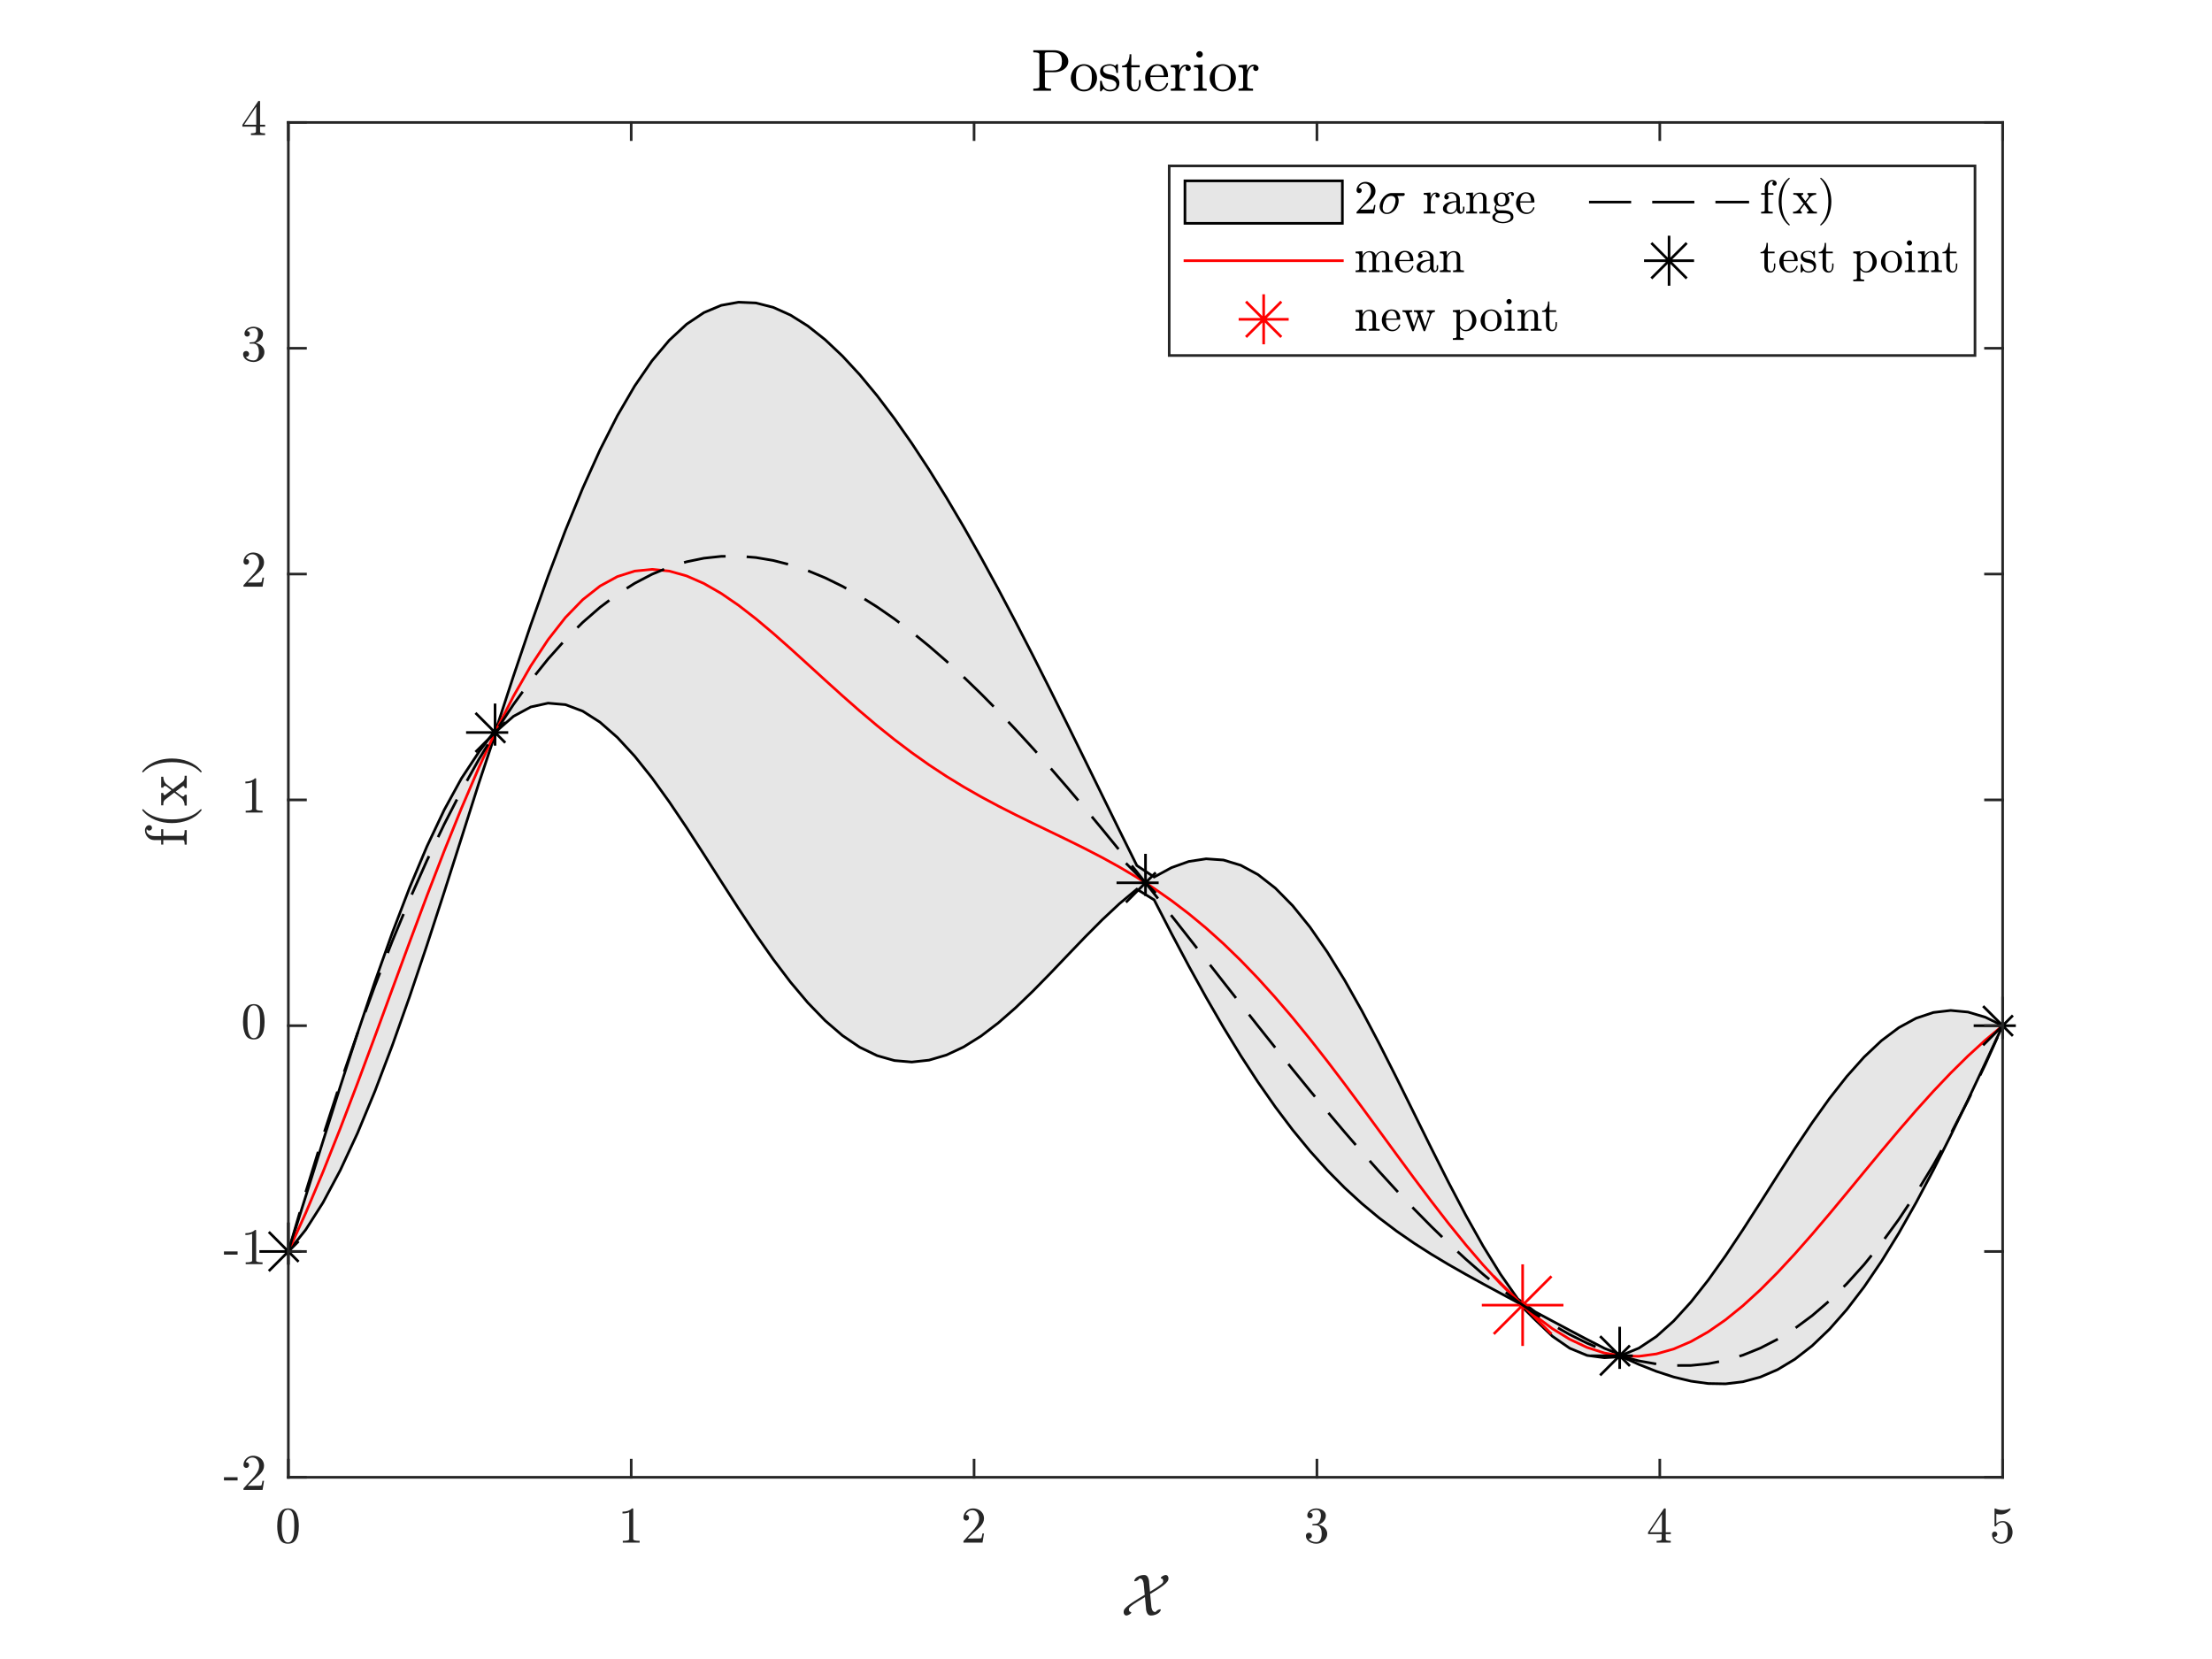 <?xml version="1.0"?>
<!DOCTYPE svg PUBLIC '-//W3C//DTD SVG 1.0//EN'
          'http://www.w3.org/TR/2001/REC-SVG-20010904/DTD/svg10.dtd'>
<svg xmlns:xlink="http://www.w3.org/1999/xlink" style="fill-opacity:1; color-rendering:auto; color-interpolation:auto; text-rendering:auto; stroke:black; stroke-linecap:square; stroke-miterlimit:10; shape-rendering:auto; stroke-opacity:1; fill:black; stroke-dasharray:none; font-weight:normal; stroke-width:1; font-family:'Dialog'; font-style:normal; stroke-linejoin:miter; font-size:12px; stroke-dashoffset:0; image-rendering:auto;" width="560" height="420" xmlns="http://www.w3.org/2000/svg"
><rect width="100%" height="100%" fill="#333333" stroke="none"/><!--Generated by the Batik Graphics2D SVG Generator--><defs id="genericDefs"
  /><g
  ><defs id="defs1"
    ><clipPath clipPathUnits="userSpaceOnUse" id="clipPath1"
      ><path d="M0 0 L560 0 L560 420 L0 420 L0 0 Z"
      /></clipPath
    ></defs
    ><g style="fill:white; stroke:white;"
    ><rect x="0" y="0" width="560" style="clip-path:url(#clipPath1); stroke:none;" height="420"
    /></g
    ><g style="fill:white; text-rendering:optimizeSpeed; color-rendering:optimizeSpeed; image-rendering:optimizeSpeed; shape-rendering:crispEdges; stroke:white; color-interpolation:sRGB;"
    ><rect x="0" width="560" height="420" y="0" style="stroke:none;"
      /><path style="stroke:none;" d="M73 374 L507 374 L507 31 L73 31 Z"
    /></g
    ><g transform="translate(290,28.25)" style="font-size:14.667px; text-rendering:geometricPrecision; color-rendering:optimizeQuality; image-rendering:optimizeQuality; font-family:'mwa_cmr10'; color-interpolation:linearRGB;"
    ><path style="stroke:none;" d="M-28.406 -5.28 L-28.406 -5.811 Q-26.859 -5.811 -26.859 -6.28 L-26.859 -14.53 Q-26.859 -14.999 -28.406 -14.999 L-28.406 -15.53 L-23.062 -15.53 Q-22.249 -15.53 -21.429 -15.194 Q-20.609 -14.858 -20.078 -14.21 Q-19.546 -13.561 -19.546 -12.702 Q-19.546 -11.874 -20.078 -11.241 Q-20.609 -10.608 -21.421 -10.288 Q-22.234 -9.968 -23.062 -9.968 L-25.468 -9.968 L-25.468 -6.28 Q-25.468 -5.811 -23.921 -5.811 L-23.921 -5.28 L-28.406 -5.28 ZM-25.515 -10.405 L-23.484 -10.405 Q-22.656 -10.405 -22.14 -10.647 Q-21.624 -10.889 -21.39 -11.389 Q-21.156 -11.889 -21.156 -12.702 Q-21.156 -13.936 -21.687 -14.468 Q-22.218 -14.999 -23.484 -14.999 L-24.749 -14.999 Q-25.031 -14.999 -25.179 -14.975 Q-25.328 -14.952 -25.421 -14.85 Q-25.515 -14.749 -25.515 -14.53 L-25.515 -10.405 Z"
      /><path style="stroke:none;" d="M-15.582 -5.108 Q-16.488 -5.108 -17.253 -5.569 Q-18.019 -6.03 -18.464 -6.796 Q-18.91 -7.561 -18.91 -8.468 Q-18.91 -9.155 -18.667 -9.796 Q-18.425 -10.436 -17.964 -10.936 Q-17.503 -11.436 -16.894 -11.718 Q-16.285 -11.999 -15.582 -11.999 Q-14.66 -11.999 -13.902 -11.514 Q-13.144 -11.03 -12.707 -10.21 Q-12.269 -9.389 -12.269 -8.468 Q-12.269 -7.577 -12.714 -6.803 Q-13.16 -6.03 -13.925 -5.569 Q-14.691 -5.108 -15.582 -5.108 ZM-15.582 -5.546 Q-14.378 -5.546 -13.98 -6.421 Q-13.582 -7.296 -13.582 -8.639 Q-13.582 -9.389 -13.66 -9.889 Q-13.738 -10.389 -14.003 -10.796 Q-14.175 -11.03 -14.433 -11.218 Q-14.691 -11.405 -14.98 -11.507 Q-15.269 -11.608 -15.582 -11.608 Q-16.05 -11.608 -16.472 -11.397 Q-16.894 -11.186 -17.175 -10.796 Q-17.456 -10.358 -17.527 -9.85 Q-17.597 -9.343 -17.597 -8.639 Q-17.597 -7.796 -17.456 -7.124 Q-17.316 -6.452 -16.871 -5.999 Q-16.425 -5.546 -15.582 -5.546 Z"
      /><path style="stroke:none;" d="M-11.498 -5.233 L-11.498 -7.686 Q-11.498 -7.796 -11.373 -7.796 L-11.186 -7.796 Q-11.092 -7.796 -11.061 -7.686 Q-10.654 -5.514 -9.045 -5.514 Q-8.342 -5.514 -7.857 -5.835 Q-7.373 -6.155 -7.373 -6.827 Q-7.373 -7.311 -7.748 -7.647 Q-8.123 -7.983 -8.639 -8.108 L-9.639 -8.311 Q-10.139 -8.421 -10.553 -8.647 Q-10.967 -8.874 -11.232 -9.249 Q-11.498 -9.624 -11.498 -10.124 Q-11.498 -10.796 -11.154 -11.21 Q-10.811 -11.624 -10.248 -11.811 Q-9.686 -11.999 -9.045 -11.999 Q-8.279 -11.999 -7.701 -11.593 L-7.279 -11.968 Q-7.279 -11.999 -7.201 -11.999 L-7.092 -11.999 Q-7.045 -11.999 -7.006 -11.96 Q-6.967 -11.921 -6.967 -11.874 L-6.967 -9.921 Q-6.967 -9.78 -7.092 -9.78 L-7.279 -9.78 Q-7.404 -9.78 -7.404 -9.921 Q-7.404 -10.702 -7.842 -11.178 Q-8.279 -11.655 -9.061 -11.655 Q-9.732 -11.655 -10.225 -11.405 Q-10.717 -11.155 -10.717 -10.546 Q-10.717 -10.124 -10.365 -9.858 Q-10.014 -9.593 -9.529 -9.483 L-8.514 -9.28 Q-8.014 -9.171 -7.569 -8.889 Q-7.123 -8.608 -6.865 -8.186 Q-6.607 -7.764 -6.607 -7.233 Q-6.607 -6.686 -6.787 -6.288 Q-6.967 -5.889 -7.303 -5.624 Q-7.639 -5.358 -8.092 -5.233 Q-8.545 -5.108 -9.045 -5.108 Q-9.982 -5.108 -10.654 -5.749 L-11.201 -5.155 Q-11.201 -5.108 -11.279 -5.108 L-11.373 -5.108 Q-11.498 -5.108 -11.498 -5.233 Z"
      /><path style="stroke:none;" d="M-4.682 -7.077 L-4.682 -11.218 L-5.932 -11.218 L-5.932 -11.608 Q-4.947 -11.608 -4.486 -12.522 Q-4.026 -13.436 -4.026 -14.514 L-3.588 -14.514 L-3.588 -11.749 L-1.479 -11.749 L-1.479 -11.218 L-3.588 -11.218 L-3.588 -7.108 Q-3.588 -6.483 -3.377 -6.014 Q-3.166 -5.546 -2.635 -5.546 Q-2.119 -5.546 -1.893 -6.046 Q-1.666 -6.546 -1.666 -7.108 L-1.666 -7.999 L-1.229 -7.999 L-1.229 -7.077 Q-1.229 -6.608 -1.401 -6.155 Q-1.572 -5.702 -1.908 -5.405 Q-2.244 -5.108 -2.729 -5.108 Q-3.635 -5.108 -4.158 -5.647 Q-4.682 -6.186 -4.682 -7.077 Z"
      /><path style="stroke:none;" d="M3.225 -5.108 Q2.303 -5.108 1.545 -5.593 Q0.788 -6.077 0.35 -6.874 Q-0.087 -7.671 -0.087 -8.561 Q-0.087 -9.452 0.311 -10.241 Q0.71 -11.03 1.42 -11.514 Q2.131 -11.999 3.006 -11.999 Q3.709 -11.999 4.217 -11.772 Q4.725 -11.546 5.053 -11.132 Q5.381 -10.718 5.545 -10.163 Q5.71 -9.608 5.71 -8.936 Q5.71 -8.749 5.569 -8.749 L1.225 -8.749 L1.225 -8.577 Q1.225 -7.343 1.725 -6.444 Q2.225 -5.546 3.366 -5.546 Q3.819 -5.546 4.21 -5.757 Q4.6 -5.968 4.889 -6.327 Q5.178 -6.686 5.288 -7.108 Q5.303 -7.155 5.342 -7.202 Q5.381 -7.249 5.428 -7.249 L5.569 -7.249 Q5.71 -7.249 5.71 -7.046 Q5.506 -6.202 4.803 -5.655 Q4.1 -5.108 3.225 -5.108 ZM1.241 -9.124 L4.647 -9.124 Q4.647 -9.686 4.491 -10.264 Q4.335 -10.843 3.967 -11.225 Q3.6 -11.608 3.006 -11.608 Q2.163 -11.608 1.702 -10.811 Q1.241 -10.014 1.241 -9.124 Z"
      /><path style="stroke:none;" d="M6.4 -5.28 L6.4 -5.811 Q6.915 -5.811 7.244 -5.889 Q7.572 -5.968 7.572 -6.28 L7.572 -10.374 Q7.572 -10.78 7.447 -10.96 Q7.322 -11.139 7.095 -11.178 Q6.869 -11.218 6.4 -11.218 L6.4 -11.749 L8.54 -11.905 L8.54 -10.436 Q8.79 -11.093 9.236 -11.499 Q9.681 -11.905 10.322 -11.905 Q10.759 -11.905 11.111 -11.639 Q11.462 -11.374 11.462 -10.952 Q11.462 -10.671 11.267 -10.475 Q11.072 -10.28 10.79 -10.28 Q10.509 -10.28 10.314 -10.475 Q10.119 -10.671 10.119 -10.952 Q10.119 -11.358 10.4 -11.514 L10.322 -11.514 Q9.712 -11.514 9.33 -11.077 Q8.947 -10.639 8.783 -9.991 Q8.619 -9.343 8.619 -8.749 L8.619 -6.28 Q8.619 -5.811 10.072 -5.811 L10.072 -5.28 L6.4 -5.28 Z"
      /><path style="stroke:none;" d="M12.223 -5.28 L12.223 -5.811 Q12.723 -5.811 13.058 -5.889 Q13.394 -5.968 13.394 -6.28 L13.394 -10.374 Q13.394 -10.952 13.168 -11.085 Q12.941 -11.218 12.285 -11.218 L12.285 -11.749 L14.441 -11.905 L14.441 -6.28 Q14.441 -5.968 14.73 -5.889 Q15.019 -5.811 15.488 -5.811 L15.488 -5.28 L12.223 -5.28 ZM12.848 -14.483 Q12.848 -14.811 13.098 -15.061 Q13.348 -15.311 13.676 -15.311 Q13.879 -15.311 14.082 -15.202 Q14.285 -15.093 14.394 -14.897 Q14.504 -14.702 14.504 -14.483 Q14.504 -14.171 14.254 -13.921 Q14.004 -13.671 13.676 -13.671 Q13.348 -13.671 13.098 -13.921 Q12.848 -14.171 12.848 -14.483 Z"
      /><path style="stroke:none;" d="M19.578 -5.108 Q18.672 -5.108 17.906 -5.569 Q17.14 -6.03 16.695 -6.796 Q16.25 -7.561 16.25 -8.468 Q16.25 -9.155 16.492 -9.796 Q16.734 -10.436 17.195 -10.936 Q17.656 -11.436 18.265 -11.718 Q18.875 -11.999 19.578 -11.999 Q20.5 -11.999 21.258 -11.514 Q22.015 -11.03 22.453 -10.21 Q22.89 -9.389 22.89 -8.468 Q22.89 -7.577 22.445 -6.803 Q22 -6.03 21.234 -5.569 Q20.468 -5.108 19.578 -5.108 ZM19.578 -5.546 Q20.781 -5.546 21.179 -6.421 Q21.578 -7.296 21.578 -8.639 Q21.578 -9.389 21.5 -9.889 Q21.422 -10.389 21.156 -10.796 Q20.984 -11.03 20.726 -11.218 Q20.468 -11.405 20.179 -11.507 Q19.89 -11.608 19.578 -11.608 Q19.109 -11.608 18.687 -11.397 Q18.265 -11.186 17.984 -10.796 Q17.703 -10.358 17.633 -9.85 Q17.562 -9.343 17.562 -8.639 Q17.562 -7.796 17.703 -7.124 Q17.843 -6.452 18.289 -5.999 Q18.734 -5.546 19.578 -5.546 Z"
      /><path style="stroke:none;" d="M23.552 -5.28 L23.552 -5.811 Q24.067 -5.811 24.395 -5.889 Q24.724 -5.968 24.724 -6.28 L24.724 -10.374 Q24.724 -10.78 24.599 -10.96 Q24.474 -11.139 24.247 -11.178 Q24.02 -11.218 23.552 -11.218 L23.552 -11.749 L25.692 -11.905 L25.692 -10.436 Q25.942 -11.093 26.388 -11.499 Q26.833 -11.905 27.474 -11.905 Q27.911 -11.905 28.263 -11.639 Q28.614 -11.374 28.614 -10.952 Q28.614 -10.671 28.419 -10.475 Q28.224 -10.28 27.942 -10.28 Q27.661 -10.28 27.466 -10.475 Q27.27 -10.671 27.27 -10.952 Q27.27 -11.358 27.552 -11.514 L27.474 -11.514 Q26.864 -11.514 26.482 -11.077 Q26.099 -10.639 25.935 -9.991 Q25.77 -9.343 25.77 -8.749 L25.77 -6.28 Q25.77 -5.811 27.224 -5.811 L27.224 -5.28 L23.552 -5.28 Z"
    /></g
    ><g style="fill:rgb(230,230,230); text-rendering:optimizeSpeed; color-rendering:optimizeSpeed; image-rendering:optimizeSpeed; shape-rendering:crispEdges; stroke:rgb(230,230,230); color-interpolation:sRGB;"
    ><path style="stroke:none;" d="M239.586 267.097 L243.97 265.043 L248.353 262.301 L252.737 258.959 L257.121 255.121 L261.505 250.903 L265.889 246.431 L270.273 241.839 L274.657 237.269 L279.04 232.862 L283.424 228.763 L287.808 225.109 L292.192 227.821 L296.576 236.325 L300.96 244.57 L305.343 252.503 L309.727 260.076 L314.111 267.247 L318.495 273.983 L322.879 280.26 L327.263 286.068 L331.647 291.403 L336.03 296.275 L340.414 300.704 L344.798 304.721 L349.182 308.362 L353.566 311.674 L357.95 314.705 L362.333 317.508 L366.717 320.133 L371.101 322.631 L375.485 325.045 L379.869 327.412 L384.252 329.759 L388.636 334.111 L393.02 338.301 L397.404 341.329 L401.788 343.144 L406.172 343.728 L410.555 343.472 L414.939 345.439 L419.323 347.175 L423.707 348.607 L428.091 349.661 L432.475 350.262 L436.859 350.336 L441.242 349.813 L445.626 348.634 L450.01 346.745 L454.394 344.108 L458.778 340.697 L463.162 336.501 L467.545 331.526 L471.929 325.791 L476.313 319.334 L480.697 312.205 L485.081 304.47 L489.465 296.204 L493.849 287.494 L498.232 278.435 L502.616 269.125 L507 259.668 L507 259.665 L502.616 257.52 L498.232 256.217 L493.849 255.807 L489.465 256.324 L485.081 257.781 L480.697 260.171 L476.313 263.462 L471.929 267.6 L467.545 272.509 L463.162 278.09 L458.778 284.223 L454.394 290.77 L450.01 297.579 L445.626 304.485 L441.242 311.317 L436.859 317.897 L432.475 324.053 L428.091 329.618 L423.707 334.435 L419.323 338.363 L414.939 341.281 L410.555 343.093 L406.172 341.338 L401.788 339.094 L397.404 336.786 L393.02 334.449 L388.636 332.103 L384.252 328.837 L379.869 322.584 L375.485 315.481 L371.101 307.678 L366.717 299.339 L362.333 290.641 L357.95 281.769 L353.566 272.907 L349.182 264.236 L344.798 255.929 L340.414 248.148 L336.03 241.036 L331.647 234.719 L327.263 229.297 L322.879 224.848 L318.495 221.424 L314.111 219.05 L309.727 217.724 L305.343 217.421 L300.96 218.089 L296.576 219.657 L292.192 222.033 L287.808 219.118 L283.424 210.273 L279.04 201.347 L274.657 192.399 L270.273 183.484 L265.889 174.656 L261.505 165.963 L257.121 157.45 L252.737 149.157 L248.353 141.121 L243.97 133.377 L239.586 125.956 L235.202 118.891 L230.818 112.214 L226.434 105.96 L222.05 100.167 L217.667 94.877 L213.283 90.137 L208.899 86.001 L204.515 82.524 L200.131 79.771 L195.748 77.805 L191.364 76.694 L186.98 76.504 L182.596 77.299 L178.212 79.137 L173.828 82.067 L169.444 86.128 L165.061 91.343 L160.677 97.72 L156.293 105.246 L151.909 113.889 L147.525 123.594 L143.141 134.284 L138.758 145.858 L134.374 158.197 L129.99 171.158 L125.606 184.584 L121.222 190.394 L116.838 197.042 L112.454 205.042 L108.071 214.31 L103.687 224.735 L99.303 236.186 L94.919 248.506 L90.535 261.526 L86.151 275.062 L81.768 288.921 L77.384 302.91 L73 316.832 L73 316.835 L77.384 311.346 L81.768 304.465 L86.151 296.256 L90.535 286.813 L94.919 276.253 L99.303 264.714 L103.687 252.354 L108.071 239.347 L112.454 225.875 L116.838 212.129 L121.222 198.302 L125.606 185.154 L129.99 181.35 L134.374 178.979 L138.758 178.011 L143.141 178.392 L147.525 180.037 L151.909 182.845 L156.293 186.692 L160.677 191.439 L165.061 196.936 L169.444 203.023 L173.828 209.536 L178.212 216.31 L182.596 223.183 L186.98 229.996 L191.364 236.602 L195.748 242.862 L200.131 248.649 L204.515 253.856 L208.899 258.386 L213.283 262.164 L217.667 265.131 L222.05 267.248 L226.434 268.494 L230.818 268.869 L235.202 268.391 Z"
    /></g
    ><g style="text-rendering:geometricPrecision; stroke-width:0.667; color-interpolation:linearRGB; color-rendering:optimizeQuality; image-rendering:optimizeQuality;"
    ><path d="M73 316.832 L77.384 302.91 L81.768 288.921 L86.151 275.062 L90.535 261.526 L94.919 248.506 L99.303 236.186 L103.687 224.735 L108.071 214.31 L112.454 205.042 L116.838 197.042 L121.222 190.394 L125.606 184.584 L129.99 171.158 L134.374 158.197 L138.758 145.858 L143.141 134.284 L147.525 123.594 L151.909 113.889 L156.293 105.246 L160.677 97.72 L165.061 91.343 L169.444 86.128 L173.828 82.067 L178.212 79.137 L182.596 77.299 L186.98 76.504 L191.364 76.694 L195.748 77.805 L200.131 79.771 L204.515 82.524 L208.899 86.001 L213.283 90.137 L217.667 94.877 L222.05 100.167 L226.434 105.96 L230.818 112.214 L235.202 118.891 L239.586 125.956 L243.97 133.377 L248.353 141.121 L252.737 149.157 L257.121 157.45 L261.505 165.963 L265.889 174.656 L270.273 183.484 L274.657 192.399 L279.04 201.347 L283.424 210.273 L287.808 219.118 L292.192 222.033 L296.576 219.657 L300.96 218.089 L305.343 217.421 L309.727 217.724 L314.111 219.05 L318.495 221.424 L322.879 224.848 L327.263 229.297 L331.647 234.719 L336.03 241.036 L340.414 248.148 L344.798 255.929 L349.182 264.236 L353.566 272.907 L357.95 281.769 L362.333 290.641 L366.717 299.339 L371.101 307.678 L375.485 315.481 L379.869 322.584 L384.252 328.837 L388.636 332.103 L393.02 334.449 L397.404 336.786 L401.788 339.094 L406.172 341.338 L410.555 343.093 L414.939 341.281 L419.323 338.363 L423.707 334.435 L428.091 329.618 L432.475 324.053 L436.859 317.897 L441.242 311.317 L445.626 304.485 L450.01 297.579 L454.394 290.77 L458.778 284.223 L463.162 278.09 L467.545 272.509 L471.929 267.6 L476.313 263.462 L480.697 260.171 L485.081 257.781 L489.465 256.324 L493.849 255.807 L498.232 256.217 L502.616 257.52 L507 259.665 L507 259.668 L502.616 269.125 L498.232 278.435 L493.849 287.494 L489.465 296.204 L485.081 304.47 L480.697 312.205 L476.313 319.334 L471.929 325.791 L467.545 331.526 L463.162 336.501 L458.778 340.697 L454.394 344.108 L450.01 346.745 L445.626 348.634 L441.242 349.813 L436.859 350.336 L432.475 350.262 L428.091 349.661 L423.707 348.607 L419.323 347.175 L414.939 345.439 L410.555 343.472 L406.172 343.728 L401.788 343.144 L397.404 341.329 L393.02 338.301 L388.636 334.111 L384.252 329.759 L379.869 327.412 L375.485 325.045 L371.101 322.631 L366.717 320.133 L362.333 317.508 L357.95 314.705 L353.566 311.674 L349.182 308.362 L344.798 304.721 L340.414 300.704 L336.03 296.275 L331.647 291.403 L327.263 286.068 L322.879 280.26 L318.495 273.983 L314.111 267.247 L309.727 260.076 L305.343 252.503 L300.96 244.57 L296.576 236.325 L292.192 227.821 L287.808 225.109 L283.424 228.763 L279.04 232.862 L274.657 237.269 L270.273 241.839 L265.889 246.431 L261.505 250.903 L257.121 255.121 L252.737 258.959 L248.353 262.301 L243.97 265.043 L239.586 267.097 L235.202 268.391 L230.818 268.869 L226.434 268.494 L222.05 267.248 L217.667 265.131 L213.283 262.164 L208.899 258.386 L204.515 253.856 L200.131 248.649 L195.748 242.862 L191.364 236.602 L186.98 229.996 L182.596 223.183 L178.212 216.31 L173.828 209.536 L169.444 203.023 L165.061 196.936 L160.677 191.439 L156.293 186.692 L151.909 182.845 L147.525 180.037 L143.141 178.392 L138.758 178.011 L134.374 178.979 L129.99 181.35 L125.606 185.154 L121.222 198.302 L116.838 212.129 L112.454 225.875 L108.071 239.347 L103.687 252.354 L99.303 264.714 L94.919 276.253 L90.535 286.813 L86.151 296.256 L81.768 304.465 L77.384 311.346 L73 316.835 L73 316.832" style="fill:none; fill-rule:evenodd;"
    /></g
    ><g style="stroke-linecap:butt; fill:red; text-rendering:geometricPrecision; image-rendering:optimizeQuality; color-rendering:optimizeQuality; stroke-linejoin:round; stroke:red; color-interpolation:linearRGB; stroke-width:0.667;"
    ><path d="M73 316.833 L77.384 307.128 L81.768 296.693 L86.151 285.659 L90.535 274.17 L94.919 262.38 L99.303 250.45 L103.687 238.545 L108.071 226.828 L112.454 215.458 L116.838 204.586 L121.222 194.348 L125.606 184.869 L129.99 176.254 L134.374 168.588 L138.758 161.935 L143.141 156.338 L147.525 151.816 L151.909 148.367 L156.293 145.969 L160.677 144.579 L165.061 144.139 L169.444 144.575 L173.828 145.802 L178.212 147.724 L182.596 150.241 L186.98 153.25 L191.364 156.648 L195.748 160.333 L200.131 164.21 L204.515 168.19 L208.899 172.193 L213.283 176.151 L217.667 180.004 L222.05 183.707 L226.434 187.227 L230.818 190.542 L235.202 193.641 L239.586 196.527 L243.97 199.21 L248.353 201.711 L252.737 204.058 L257.121 206.285 L261.505 208.433 L265.889 210.543 L270.273 212.661 L274.657 214.834 L279.04 217.105 L283.424 219.518 L287.808 222.113 L292.192 224.927 L296.576 227.991 L300.96 231.329 L305.343 234.962 L309.727 238.9 L314.111 243.148 L318.495 247.703 L322.879 252.554 L327.263 257.682 L331.647 263.061 L336.03 268.656 L340.414 274.426 L344.798 280.325 L349.182 286.299 L353.566 292.29 L357.95 298.237 L362.333 304.075 L366.717 309.736 L371.101 315.154 L375.485 320.263 L379.869 324.998 L384.252 329.298 L388.636 333.108 L393.02 336.375 L397.404 339.057 L401.788 341.119 L406.172 342.533 L410.555 343.283 L414.939 343.36 L419.323 342.769 L423.707 341.521 L428.091 339.64 L432.475 337.158 L436.859 334.116 L441.242 330.565 L445.626 326.56 L450.01 322.162 L454.394 317.439 L458.778 312.46 L463.162 307.296 L467.545 302.017 L471.929 296.696 L476.313 291.398 L480.697 286.188 L485.081 281.125 L489.465 276.264 L493.849 271.651 L498.232 267.326 L502.616 263.322 L507 259.667" style="fill:none; fill-rule:evenodd;"
      /><path d="M0 -10 L0 10 M-10 0 L10 0 M-7.071 -7.071 L7.071 7.071 M-7.071 7.071 L7.071 -7.071" style="fill:none; stroke-linejoin:miter;" transform="translate(385.477,330.414)"
    /></g
    ><g style="stroke-linecap:butt; text-rendering:geometricPrecision; image-rendering:optimizeQuality; color-rendering:optimizeQuality; stroke-linejoin:bevel; stroke-dasharray:10,6; color-interpolation:linearRGB; stroke-width:0.667; stroke-miterlimit:1;"
    ><path d="M73 316.833 L77.384 301.852 L81.768 287.647 L86.151 274.203 L90.535 261.505 L94.919 249.539 L99.303 238.289 L103.687 227.741 L108.071 217.88 L112.454 208.69 L116.838 200.157 L121.222 192.267 L125.606 185.003 L129.99 178.351 L134.374 172.296 L138.758 166.824 L143.141 161.919 L147.525 157.566 L151.909 153.752 L156.293 150.459 L160.677 147.675 L165.061 145.383 L169.444 143.569 L173.828 142.218 L178.212 141.315 L182.596 140.845 L186.98 140.794 L191.364 141.146 L195.748 141.886 L200.131 143 L204.515 144.472 L208.899 146.288 L213.283 148.433 L217.667 150.891 L222.05 153.649 L226.434 156.69 L230.818 160.001 L235.202 163.566 L239.586 167.37 L243.97 171.398 L248.353 175.636 L252.737 180.068 L257.121 184.68 L261.505 189.457 L265.889 194.384 L270.273 199.445 L274.657 204.627 L279.04 209.913 L283.424 215.29 L287.808 220.741 L292.192 226.254 L296.576 231.811 L300.96 237.399 L305.343 243.003 L309.727 248.607 L314.111 254.197 L318.495 259.758 L322.879 265.275 L327.263 270.732 L331.647 276.116 L336.03 281.411 L340.414 286.603 L344.798 291.675 L349.182 296.615 L353.566 301.405 L357.95 306.033 L362.333 310.481 L366.717 314.737 L371.101 318.785 L375.485 322.61 L379.869 326.196 L384.252 329.53 L388.636 332.596 L393.02 335.379 L397.404 337.865 L401.788 340.038 L406.172 341.884 L410.555 343.388 L414.939 344.534 L419.323 345.308 L423.707 345.695 L428.091 345.68 L432.475 345.248 L436.859 344.384 L441.242 343.074 L445.626 341.301 L450.01 339.053 L454.394 336.312 L458.778 333.066 L463.162 329.298 L467.545 324.994 L471.929 320.139 L476.313 314.717 L480.697 308.715 L485.081 302.117 L489.465 294.908 L493.849 287.074 L498.232 278.599 L502.616 269.468 L507 259.667" style="fill:none; fill-rule:evenodd;"
      /><path transform="translate(290,223.491)" style="fill:none; stroke-miterlimit:10; stroke-dasharray:none; stroke-linejoin:miter;" d="M0 -7 L0 7 M-7 0 L7 0 M-4.714 -4.714 L4.714 4.714 M-4.714 4.714 L4.714 -4.714"
      /><path transform="translate(73,316.833)" style="fill:none; stroke-miterlimit:10; stroke-dasharray:none; stroke-linejoin:miter;" d="M0 -7 L0 7 M-7 0 L7 0 M-4.714 -4.714 L4.714 4.714 M-4.714 4.714 L4.714 -4.714"
      /><path transform="translate(125.33,185.442)" style="fill:none; stroke-miterlimit:10; stroke-dasharray:none; stroke-linejoin:miter;" d="M0 -7 L0 7 M-7 0 L7 0 M-4.714 -4.714 L4.714 4.714 M-4.714 4.714 L4.714 -4.714"
      /><path transform="translate(507,259.667)" style="fill:none; stroke-miterlimit:10; stroke-dasharray:none; stroke-linejoin:miter;" d="M0 -7 L0 7 M-7 0 L7 0 M-4.714 -4.714 L4.714 4.714 M-4.714 4.714 L4.714 -4.714"
      /><path transform="translate(410.042,343.23)" style="fill:none; stroke-miterlimit:10; stroke-dasharray:none; stroke-linejoin:miter;" d="M0 -7 L0 7 M-7 0 L7 0 M-4.714 -4.714 L4.714 4.714 M-4.714 4.714 L4.714 -4.714"
    /></g
    ><g style="fill:rgb(38,38,38); text-rendering:geometricPrecision; image-rendering:optimizeQuality; color-rendering:optimizeQuality; stroke-linejoin:round; stroke:rgb(38,38,38); color-interpolation:linearRGB; stroke-width:0.667;"
    ><line y2="374" style="fill:none;" x1="73" x2="507" y1="374"
      /><line y2="31" style="fill:none;" x1="73" x2="507" y1="31"
      /><line y2="369.66" style="fill:none;" x1="73" x2="73" y1="374"
      /><line y2="369.66" style="fill:none;" x1="159.8" x2="159.8" y1="374"
      /><line y2="369.66" style="fill:none;" x1="246.6" x2="246.6" y1="374"
      /><line y2="369.66" style="fill:none;" x1="333.4" x2="333.4" y1="374"
      /><line y2="369.66" style="fill:none;" x1="420.2" x2="420.2" y1="374"
      /><line y2="369.66" style="fill:none;" x1="507" x2="507" y1="374"
      /><line y2="35.34" style="fill:none;" x1="73" x2="73" y1="31"
      /><line y2="35.34" style="fill:none;" x1="159.8" x2="159.8" y1="31"
      /><line y2="35.34" style="fill:none;" x1="246.6" x2="246.6" y1="31"
      /><line y2="35.34" style="fill:none;" x1="333.4" x2="333.4" y1="31"
      /><line y2="35.34" style="fill:none;" x1="420.2" x2="420.2" y1="31"
      /><line y2="35.34" style="fill:none;" x1="507" x2="507" y1="31"
    /></g
    ><g transform="translate(73,379.333)" style="font-size:13.333px; fill:rgb(38,38,38); text-rendering:geometricPrecision; image-rendering:optimizeQuality; color-rendering:optimizeQuality; font-family:'mwa_cmr10'; stroke:rgb(38,38,38); color-interpolation:linearRGB;"
    ><path style="stroke:none;" d="M-0.083 11.481 Q-1.677 11.481 -2.247 10.169 Q-2.818 8.856 -2.818 7.059 Q-2.818 5.919 -2.615 4.926 Q-2.412 3.934 -1.802 3.239 Q-1.193 2.544 -0.083 2.544 Q0.776 2.544 1.323 2.958 Q1.87 3.372 2.151 4.036 Q2.432 4.7 2.542 5.458 Q2.651 6.216 2.651 7.059 Q2.651 8.169 2.44 9.145 Q2.229 10.122 1.628 10.802 Q1.026 11.481 -0.083 11.481 ZM-0.083 11.153 Q0.635 11.153 0.995 10.411 Q1.354 9.669 1.432 8.762 Q1.51 7.856 1.51 6.841 Q1.51 5.872 1.432 5.044 Q1.354 4.216 1.003 3.544 Q0.651 2.872 -0.083 2.872 Q-0.818 2.872 -1.177 3.551 Q-1.536 4.231 -1.615 5.051 Q-1.693 5.872 -1.693 6.841 Q-1.693 7.575 -1.661 8.216 Q-1.63 8.856 -1.474 9.536 Q-1.318 10.216 -0.982 10.684 Q-0.646 11.153 -0.083 11.153 Z"
    /></g
    ><g transform="translate(159.8,379.333)" style="font-size:13.333px; fill:rgb(38,38,38); text-rendering:geometricPrecision; image-rendering:optimizeQuality; color-rendering:optimizeQuality; font-family:'mwa_cmr10'; stroke:rgb(38,38,38); color-interpolation:linearRGB;"
    ><path style="stroke:none;" d="M-2.13 11.2 L-2.13 10.747 Q-0.505 10.747 -0.505 10.325 L-0.505 3.513 Q-1.177 3.825 -2.208 3.825 L-2.208 3.372 Q-0.615 3.372 0.198 2.544 L0.385 2.544 Q0.432 2.544 0.471 2.575 Q0.51 2.606 0.51 2.653 L0.51 10.325 Q0.51 10.747 2.135 10.747 L2.135 11.2 L-2.13 11.2 Z"
    /></g
    ><g transform="translate(246.6,379.333)" style="font-size:13.333px; fill:rgb(38,38,38); text-rendering:geometricPrecision; image-rendering:optimizeQuality; color-rendering:optimizeQuality; font-family:'mwa_cmr10'; stroke:rgb(38,38,38); color-interpolation:linearRGB;"
    ><path style="stroke:none;" d="M-2.693 11.2 L-2.693 10.856 Q-2.693 10.825 -2.662 10.778 L-0.646 8.544 Q-0.177 8.044 0.104 7.708 Q0.385 7.372 0.667 6.934 Q0.948 6.497 1.112 6.044 Q1.276 5.591 1.276 5.091 Q1.276 4.559 1.073 4.067 Q0.87 3.575 0.479 3.286 Q0.088 2.997 -0.458 2.997 Q-1.021 2.997 -1.474 3.341 Q-1.927 3.684 -2.115 4.216 Q-2.052 4.2 -1.974 4.2 Q-1.677 4.2 -1.474 4.395 Q-1.271 4.591 -1.271 4.903 Q-1.271 5.2 -1.474 5.411 Q-1.677 5.622 -1.974 5.622 Q-2.271 5.622 -2.482 5.411 Q-2.693 5.2 -2.693 4.903 Q-2.693 4.419 -2.505 3.989 Q-2.318 3.559 -1.974 3.231 Q-1.63 2.903 -1.193 2.723 Q-0.755 2.544 -0.271 2.544 Q0.479 2.544 1.12 2.856 Q1.76 3.169 2.135 3.747 Q2.51 4.325 2.51 5.091 Q2.51 5.653 2.26 6.161 Q2.01 6.669 1.628 7.083 Q1.245 7.497 0.635 8.028 Q0.026 8.559 -0.162 8.731 L-1.63 10.153 L-0.38 10.153 Q0.542 10.153 1.159 10.137 Q1.776 10.122 1.807 10.075 Q1.964 9.919 2.12 8.887 L2.51 8.887 L2.135 11.2 L-2.693 11.2 Z"
    /></g
    ><g transform="translate(333.4,379.333)" style="font-size:13.333px; fill:rgb(38,38,38); text-rendering:geometricPrecision; image-rendering:optimizeQuality; color-rendering:optimizeQuality; font-family:'mwa_cmr10'; stroke:rgb(38,38,38); color-interpolation:linearRGB;"
    ><path style="stroke:none;" d="M-2.099 10.2 Q-1.786 10.637 -1.271 10.856 Q-0.755 11.075 -0.177 11.075 Q0.589 11.075 0.901 10.427 Q1.214 9.778 1.214 8.966 Q1.214 8.591 1.151 8.223 Q1.089 7.856 0.924 7.544 Q0.76 7.231 0.487 7.036 Q0.213 6.841 -0.177 6.841 L-1.052 6.841 Q-1.161 6.841 -1.161 6.731 L-1.161 6.606 Q-1.161 6.513 -1.052 6.513 L-0.333 6.45 Q0.12 6.45 0.424 6.106 Q0.729 5.763 0.87 5.27 Q1.01 4.778 1.01 4.341 Q1.01 3.716 0.721 3.317 Q0.432 2.919 -0.177 2.919 Q-0.661 2.919 -1.115 3.106 Q-1.568 3.294 -1.833 3.669 Q-1.802 3.669 -1.786 3.661 Q-1.771 3.653 -1.74 3.653 Q-1.458 3.653 -1.263 3.856 Q-1.068 4.059 -1.068 4.356 Q-1.068 4.638 -1.263 4.841 Q-1.458 5.044 -1.74 5.044 Q-2.037 5.044 -2.24 4.841 Q-2.443 4.638 -2.443 4.356 Q-2.443 3.794 -2.107 3.38 Q-1.771 2.966 -1.24 2.755 Q-0.708 2.544 -0.177 2.544 Q0.229 2.544 0.667 2.661 Q1.104 2.778 1.456 2.997 Q1.807 3.216 2.034 3.559 Q2.26 3.903 2.26 4.341 Q2.26 4.888 2.018 5.348 Q1.776 5.809 1.346 6.145 Q0.917 6.481 0.417 6.653 Q0.979 6.763 1.487 7.075 Q1.995 7.388 2.3 7.888 Q2.604 8.387 2.604 8.95 Q2.604 9.669 2.213 10.247 Q1.823 10.825 1.182 11.153 Q0.542 11.481 -0.177 11.481 Q-0.786 11.481 -1.396 11.255 Q-2.005 11.028 -2.396 10.559 Q-2.787 10.091 -2.787 9.45 Q-2.787 9.122 -2.568 8.911 Q-2.349 8.7 -2.037 8.7 Q-1.818 8.7 -1.646 8.794 Q-1.474 8.887 -1.372 9.067 Q-1.271 9.247 -1.271 9.45 Q-1.271 9.762 -1.497 9.981 Q-1.724 10.2 -2.037 10.2 L-2.099 10.2 Z"
    /></g
    ><g transform="translate(420.2,379.333)" style="font-size:13.333px; fill:rgb(38,38,38); text-rendering:geometricPrecision; image-rendering:optimizeQuality; color-rendering:optimizeQuality; font-family:'mwa_cmr10'; stroke:rgb(38,38,38); color-interpolation:linearRGB;"
    ><path style="stroke:none;" d="M-2.974 9.059 L-2.974 8.591 L1.042 2.606 Q1.089 2.544 1.182 2.544 L1.37 2.544 Q1.51 2.544 1.51 2.684 L1.51 8.591 L2.792 8.591 L2.792 9.059 L1.51 9.059 L1.51 10.325 Q1.51 10.591 1.893 10.669 Q2.276 10.747 2.776 10.747 L2.776 11.2 L-0.802 11.2 L-0.802 10.747 Q-0.302 10.747 0.081 10.669 Q0.464 10.591 0.464 10.325 L0.464 9.059 L-2.974 9.059 ZM-2.537 8.591 L0.542 8.591 L0.542 3.997 L-2.537 8.591 Z"
    /></g
    ><g transform="translate(507,379.333)" style="font-size:13.333px; fill:rgb(38,38,38); text-rendering:geometricPrecision; image-rendering:optimizeQuality; color-rendering:optimizeQuality; font-family:'mwa_cmr10'; stroke:rgb(38,38,38); color-interpolation:linearRGB;"
    ><path style="stroke:none;" d="M-2.208 9.716 Q-2.068 10.106 -1.794 10.419 Q-1.521 10.731 -1.138 10.903 Q-0.755 11.075 -0.349 11.075 Q0.589 11.075 0.94 10.341 Q1.292 9.606 1.292 8.575 Q1.292 8.122 1.276 7.817 Q1.26 7.513 1.198 7.216 Q1.073 6.763 0.768 6.419 Q0.464 6.075 0.026 6.075 Q-0.411 6.075 -0.724 6.208 Q-1.036 6.341 -1.232 6.52 Q-1.427 6.7 -1.583 6.895 Q-1.74 7.091 -1.771 7.106 L-1.911 7.106 Q-1.943 7.106 -1.997 7.067 Q-2.052 7.028 -2.052 6.981 L-2.052 2.638 Q-2.052 2.606 -2.005 2.575 Q-1.958 2.544 -1.911 2.544 L-1.88 2.544 Q-1.005 2.966 -0.021 2.966 Q0.948 2.966 1.839 2.544 L1.885 2.544 Q1.917 2.544 1.956 2.575 Q1.995 2.606 1.995 2.638 L1.995 2.763 Q1.995 2.825 1.979 2.825 Q1.526 3.419 0.854 3.747 Q0.182 4.075 -0.521 4.075 Q-1.052 4.075 -1.599 3.934 L-1.599 6.388 Q-1.161 6.044 -0.826 5.895 Q-0.49 5.747 0.042 5.747 Q0.76 5.747 1.331 6.153 Q1.901 6.559 2.206 7.223 Q2.51 7.888 2.51 8.591 Q2.51 9.372 2.128 10.036 Q1.745 10.7 1.081 11.091 Q0.417 11.481 -0.349 11.481 Q-0.99 11.481 -1.529 11.153 Q-2.068 10.825 -2.38 10.27 Q-2.693 9.716 -2.693 9.075 Q-2.693 8.794 -2.497 8.606 Q-2.302 8.419 -2.021 8.419 Q-1.74 8.419 -1.544 8.606 Q-1.349 8.794 -1.349 9.075 Q-1.349 9.356 -1.544 9.552 Q-1.74 9.747 -2.021 9.747 Q-2.068 9.747 -2.122 9.739 Q-2.177 9.731 -2.208 9.716 Z"
    /></g
    ><g transform="translate(290,396.667)" style="font-size:14.667px; fill:rgb(38,38,38); text-rendering:geometricPrecision; image-rendering:optimizeQuality; color-rendering:optimizeQuality; font-family:'mwa_cmsy10'; stroke:rgb(38,38,38); color-interpolation:linearRGB;"
    ><path style="stroke:none;" d="M-4.836 12.32 Q-5.148 12.32 -5.344 12.062 Q-5.539 11.804 -5.539 11.461 Q-5.539 11.101 -5.351 10.757 Q-5.039 10.336 -4.492 9.882 Q-3.945 9.429 -3.289 8.992 Q-2.633 8.554 -1.836 8.07 Q-1.039 7.586 -0.742 7.414 L-0.195 7.086 L-0.414 4.742 Q-0.414 4.117 -0.648 3.539 Q-0.883 2.961 -1.398 2.961 L-1.539 2.961 Q-1.695 3.242 -2.016 3.437 Q-2.336 3.632 -2.664 3.648 L-2.758 3.648 Q-2.852 3.601 -2.852 3.523 Q-2.664 2.836 -1.922 2.453 Q-1.18 2.07 -0.398 2.07 L-0.305 2.07 Q0.336 2.07 0.633 2.695 Q0.93 3.32 0.93 4.039 L1.133 6.289 Q1.195 6.242 1.813 5.875 Q2.43 5.507 2.93 5.171 Q3.43 4.836 3.789 4.562 Q4.149 4.289 4.367 4.039 Q4.477 3.851 4.477 3.586 Q4.477 3.32 4.352 3.14 Q4.227 2.961 3.992 2.961 Q3.961 2.945 3.922 2.914 Q3.883 2.882 3.883 2.836 Q3.883 2.586 4.313 2.343 Q4.742 2.101 5.024 2.07 L5.117 2.07 Q5.445 2.07 5.633 2.328 Q5.82 2.586 5.82 2.929 Q5.82 3.304 5.617 3.632 Q5.274 4.132 4.5 4.718 Q3.727 5.304 2.961 5.789 Q2.195 6.273 1.18 6.882 L1.445 9.648 Q1.445 10.273 1.68 10.851 Q1.914 11.429 2.445 11.429 L2.555 11.429 Q2.727 11.164 3.055 10.968 Q3.383 10.773 3.68 10.742 L3.773 10.742 Q3.883 10.789 3.883 10.882 Q3.758 11.336 3.359 11.656 Q2.961 11.976 2.438 12.148 Q1.914 12.32 1.43 12.32 L1.336 12.32 Q0.711 12.32 0.414 11.703 Q0.117 11.086 0.117 10.351 L-0.133 7.664 Q-1.398 8.429 -1.859 8.703 Q-2.32 8.976 -3.062 9.484 Q-3.805 9.992 -4.086 10.351 Q-4.195 10.539 -4.195 10.804 Q-4.195 11.07 -4.07 11.25 Q-3.945 11.429 -3.711 11.429 Q-3.602 11.492 -3.602 11.554 Q-3.602 11.789 -4.039 12.039 Q-4.476 12.289 -4.758 12.32 L-4.836 12.32 Z"
    /></g
    ><g style="fill:rgb(38,38,38); text-rendering:geometricPrecision; image-rendering:optimizeQuality; color-rendering:optimizeQuality; stroke-linejoin:round; stroke:rgb(38,38,38); color-interpolation:linearRGB; stroke-width:0.667;"
    ><line y2="31" style="fill:none;" x1="73" x2="73" y1="374"
      /><line y2="31" style="fill:none;" x1="507" x2="507" y1="374"
      /><line y2="374" style="fill:none;" x1="73" x2="77.34" y1="374"
      /><line y2="316.833" style="fill:none;" x1="73" x2="77.34" y1="316.833"
      /><line y2="259.667" style="fill:none;" x1="73" x2="77.34" y1="259.667"
      /><line y2="202.5" style="fill:none;" x1="73" x2="77.34" y1="202.5"
      /><line y2="145.333" style="fill:none;" x1="73" x2="77.34" y1="145.333"
      /><line y2="88.167" style="fill:none;" x1="73" x2="77.34" y1="88.167"
      /><line y2="31" style="fill:none;" x1="73" x2="77.34" y1="31"
      /><line y2="374" style="fill:none;" x1="507" x2="502.66" y1="374"
      /><line y2="316.833" style="fill:none;" x1="507" x2="502.66" y1="316.833"
      /><line y2="259.667" style="fill:none;" x1="507" x2="502.66" y1="259.667"
      /><line y2="202.5" style="fill:none;" x1="507" x2="502.66" y1="202.5"
      /><line y2="145.333" style="fill:none;" x1="507" x2="502.66" y1="145.333"
      /><line y2="88.167" style="fill:none;" x1="507" x2="502.66" y1="88.167"
      /><line y2="31" style="fill:none;" x1="507" x2="502.66" y1="31"
    /></g
    ><g transform="translate(67.667,374)" style="font-size:13.333px; fill:rgb(38,38,38); text-rendering:geometricPrecision; image-rendering:optimizeQuality; color-rendering:optimizeQuality; font-family:'mwa_cmr10'; stroke:rgb(38,38,38); color-interpolation:linearRGB;"
    ><path style="stroke:none;" d="M-10.97 0.794 L-10.97 -0.019 L-7.517 -0.019 L-7.517 0.794 L-10.97 0.794 Z"
    /></g
    ><g transform="translate(67.667,374)" style="font-size:13.333px; fill:rgb(38,38,38); text-rendering:geometricPrecision; image-rendering:optimizeQuality; color-rendering:optimizeQuality; font-family:'mwa_cmr10'; stroke:rgb(38,38,38); color-interpolation:linearRGB;"
    ><path style="stroke:none;" d="M-6.026 3.2 L-6.026 2.856 Q-6.026 2.825 -5.995 2.778 L-3.979 0.544 Q-3.51 0.044 -3.229 -0.292 Q-2.948 -0.628 -2.667 -1.066 Q-2.385 -1.503 -2.221 -1.956 Q-2.057 -2.409 -2.057 -2.909 Q-2.057 -3.441 -2.26 -3.933 Q-2.464 -4.425 -2.854 -4.714 Q-3.245 -5.003 -3.792 -5.003 Q-4.354 -5.003 -4.807 -4.659 Q-5.26 -4.316 -5.448 -3.784 Q-5.385 -3.8 -5.307 -3.8 Q-5.01 -3.8 -4.807 -3.605 Q-4.604 -3.409 -4.604 -3.097 Q-4.604 -2.8 -4.807 -2.589 Q-5.01 -2.378 -5.307 -2.378 Q-5.604 -2.378 -5.815 -2.589 Q-6.026 -2.8 -6.026 -3.097 Q-6.026 -3.581 -5.839 -4.011 Q-5.651 -4.441 -5.307 -4.769 Q-4.964 -5.097 -4.526 -5.277 Q-4.089 -5.456 -3.604 -5.456 Q-2.854 -5.456 -2.214 -5.144 Q-1.573 -4.831 -1.198 -4.253 Q-0.823 -3.675 -0.823 -2.909 Q-0.823 -2.347 -1.073 -1.839 Q-1.323 -1.331 -1.706 -0.917 Q-2.089 -0.503 -2.698 0.028 Q-3.307 0.559 -3.495 0.731 L-4.964 2.153 L-3.714 2.153 Q-2.792 2.153 -2.175 2.138 Q-1.557 2.122 -1.526 2.075 Q-1.37 1.919 -1.214 0.887 L-0.823 0.887 L-1.198 3.2 L-6.026 3.2 Z"
    /></g
    ><g transform="translate(67.667,316.833)" style="font-size:13.333px; fill:rgb(38,38,38); text-rendering:geometricPrecision; image-rendering:optimizeQuality; color-rendering:optimizeQuality; font-family:'mwa_cmr10'; stroke:rgb(38,38,38); color-interpolation:linearRGB;"
    ><path style="stroke:none;" d="M-10.97 0.794 L-10.97 -0.019 L-7.517 -0.019 L-7.517 0.794 L-10.97 0.794 Z"
      /><path style="stroke:none;" d="M-5.464 3.2 L-5.464 2.747 Q-3.839 2.747 -3.839 2.325 L-3.839 -4.487 Q-4.51 -4.175 -5.542 -4.175 L-5.542 -4.628 Q-3.948 -4.628 -3.135 -5.456 L-2.948 -5.456 Q-2.901 -5.456 -2.862 -5.425 Q-2.823 -5.394 -2.823 -5.347 L-2.823 2.325 Q-2.823 2.747 -1.198 2.747 L-1.198 3.2 L-5.464 3.2 Z"
    /></g
    ><g transform="translate(67.667,259.667)" style="font-size:13.333px; fill:rgb(38,38,38); text-rendering:geometricPrecision; image-rendering:optimizeQuality; color-rendering:optimizeQuality; font-family:'mwa_cmr10'; stroke:rgb(38,38,38); color-interpolation:linearRGB;"
    ><path style="stroke:none;" d="M-3.417 3.481 Q-5.01 3.481 -5.581 2.169 Q-6.151 0.856 -6.151 -0.941 Q-6.151 -2.081 -5.948 -3.074 Q-5.745 -4.066 -5.135 -4.761 Q-4.526 -5.456 -3.417 -5.456 Q-2.557 -5.456 -2.01 -5.042 Q-1.464 -4.628 -1.182 -3.964 Q-0.901 -3.3 -0.792 -2.542 Q-0.682 -1.784 -0.682 -0.941 Q-0.682 0.169 -0.893 1.145 Q-1.104 2.122 -1.706 2.801 Q-2.307 3.481 -3.417 3.481 ZM-3.417 3.153 Q-2.698 3.153 -2.339 2.411 Q-1.979 1.669 -1.901 0.762 Q-1.823 -0.144 -1.823 -1.159 Q-1.823 -2.128 -1.901 -2.956 Q-1.979 -3.784 -2.331 -4.456 Q-2.682 -5.128 -3.417 -5.128 Q-4.151 -5.128 -4.51 -4.449 Q-4.87 -3.769 -4.948 -2.949 Q-5.026 -2.128 -5.026 -1.159 Q-5.026 -0.425 -4.995 0.216 Q-4.964 0.856 -4.807 1.536 Q-4.651 2.216 -4.315 2.684 Q-3.979 3.153 -3.417 3.153 Z"
    /></g
    ><g transform="translate(67.667,202.5)" style="font-size:13.333px; fill:rgb(38,38,38); text-rendering:geometricPrecision; image-rendering:optimizeQuality; color-rendering:optimizeQuality; font-family:'mwa_cmr10'; stroke:rgb(38,38,38); color-interpolation:linearRGB;"
    ><path style="stroke:none;" d="M-5.464 3.2 L-5.464 2.747 Q-3.839 2.747 -3.839 2.325 L-3.839 -4.487 Q-4.51 -4.175 -5.542 -4.175 L-5.542 -4.628 Q-3.948 -4.628 -3.135 -5.456 L-2.948 -5.456 Q-2.901 -5.456 -2.862 -5.425 Q-2.823 -5.394 -2.823 -5.347 L-2.823 2.325 Q-2.823 2.747 -1.198 2.747 L-1.198 3.2 L-5.464 3.2 Z"
    /></g
    ><g transform="translate(67.667,145.333)" style="font-size:13.333px; fill:rgb(38,38,38); text-rendering:geometricPrecision; image-rendering:optimizeQuality; color-rendering:optimizeQuality; font-family:'mwa_cmr10'; stroke:rgb(38,38,38); color-interpolation:linearRGB;"
    ><path style="stroke:none;" d="M-6.026 3.2 L-6.026 2.856 Q-6.026 2.825 -5.995 2.778 L-3.979 0.544 Q-3.51 0.044 -3.229 -0.292 Q-2.948 -0.628 -2.667 -1.066 Q-2.385 -1.503 -2.221 -1.956 Q-2.057 -2.409 -2.057 -2.909 Q-2.057 -3.441 -2.26 -3.933 Q-2.464 -4.425 -2.854 -4.714 Q-3.245 -5.003 -3.792 -5.003 Q-4.354 -5.003 -4.807 -4.659 Q-5.26 -4.316 -5.448 -3.784 Q-5.385 -3.8 -5.307 -3.8 Q-5.01 -3.8 -4.807 -3.605 Q-4.604 -3.409 -4.604 -3.097 Q-4.604 -2.8 -4.807 -2.589 Q-5.01 -2.378 -5.307 -2.378 Q-5.604 -2.378 -5.815 -2.589 Q-6.026 -2.8 -6.026 -3.097 Q-6.026 -3.581 -5.839 -4.011 Q-5.651 -4.441 -5.307 -4.769 Q-4.964 -5.097 -4.526 -5.277 Q-4.089 -5.456 -3.604 -5.456 Q-2.854 -5.456 -2.214 -5.144 Q-1.573 -4.831 -1.198 -4.253 Q-0.823 -3.675 -0.823 -2.909 Q-0.823 -2.347 -1.073 -1.839 Q-1.323 -1.331 -1.706 -0.917 Q-2.089 -0.503 -2.698 0.028 Q-3.307 0.559 -3.495 0.731 L-4.964 2.153 L-3.714 2.153 Q-2.792 2.153 -2.175 2.138 Q-1.557 2.122 -1.526 2.075 Q-1.37 1.919 -1.214 0.887 L-0.823 0.887 L-1.198 3.2 L-6.026 3.2 Z"
    /></g
    ><g transform="translate(67.667,88.167)" style="font-size:13.333px; fill:rgb(38,38,38); text-rendering:geometricPrecision; image-rendering:optimizeQuality; color-rendering:optimizeQuality; font-family:'mwa_cmr10'; stroke:rgb(38,38,38); color-interpolation:linearRGB;"
    ><path style="stroke:none;" d="M-5.432 2.2 Q-5.12 2.638 -4.604 2.856 Q-4.089 3.075 -3.51 3.075 Q-2.745 3.075 -2.432 2.426 Q-2.12 1.778 -2.12 0.966 Q-2.12 0.591 -2.182 0.223 Q-2.245 -0.144 -2.409 -0.456 Q-2.573 -0.769 -2.846 -0.964 Q-3.12 -1.159 -3.51 -1.159 L-4.385 -1.159 Q-4.495 -1.159 -4.495 -1.269 L-4.495 -1.394 Q-4.495 -1.488 -4.385 -1.488 L-3.667 -1.55 Q-3.214 -1.55 -2.909 -1.894 Q-2.604 -2.237 -2.464 -2.73 Q-2.323 -3.222 -2.323 -3.659 Q-2.323 -4.284 -2.612 -4.683 Q-2.901 -5.081 -3.51 -5.081 Q-3.995 -5.081 -4.448 -4.894 Q-4.901 -4.706 -5.167 -4.331 Q-5.135 -4.331 -5.12 -4.339 Q-5.104 -4.347 -5.073 -4.347 Q-4.792 -4.347 -4.596 -4.144 Q-4.401 -3.941 -4.401 -3.644 Q-4.401 -3.362 -4.596 -3.159 Q-4.792 -2.956 -5.073 -2.956 Q-5.37 -2.956 -5.573 -3.159 Q-5.776 -3.362 -5.776 -3.644 Q-5.776 -4.206 -5.44 -4.62 Q-5.104 -5.034 -4.573 -5.245 Q-4.042 -5.456 -3.51 -5.456 Q-3.104 -5.456 -2.667 -5.339 Q-2.229 -5.222 -1.878 -5.003 Q-1.526 -4.784 -1.3 -4.441 Q-1.073 -4.097 -1.073 -3.659 Q-1.073 -3.112 -1.315 -2.652 Q-1.557 -2.191 -1.987 -1.855 Q-2.417 -1.519 -2.917 -1.347 Q-2.354 -1.238 -1.846 -0.925 Q-1.339 -0.613 -1.034 -0.113 Q-0.729 0.388 -0.729 0.95 Q-0.729 1.669 -1.12 2.247 Q-1.51 2.825 -2.151 3.153 Q-2.792 3.481 -3.51 3.481 Q-4.12 3.481 -4.729 3.255 Q-5.339 3.028 -5.729 2.559 Q-6.12 2.091 -6.12 1.45 Q-6.12 1.122 -5.901 0.911 Q-5.682 0.7 -5.37 0.7 Q-5.151 0.7 -4.979 0.794 Q-4.807 0.887 -4.706 1.067 Q-4.604 1.247 -4.604 1.45 Q-4.604 1.762 -4.831 1.981 Q-5.057 2.2 -5.37 2.2 L-5.432 2.2 Z"
    /></g
    ><g transform="translate(67.667,31)" style="font-size:13.333px; fill:rgb(38,38,38); text-rendering:geometricPrecision; image-rendering:optimizeQuality; color-rendering:optimizeQuality; font-family:'mwa_cmr10'; stroke:rgb(38,38,38); color-interpolation:linearRGB;"
    ><path style="stroke:none;" d="M-6.307 1.059 L-6.307 0.591 L-2.292 -5.394 Q-2.245 -5.456 -2.151 -5.456 L-1.964 -5.456 Q-1.823 -5.456 -1.823 -5.316 L-1.823 0.591 L-0.542 0.591 L-0.542 1.059 L-1.823 1.059 L-1.823 2.325 Q-1.823 2.591 -1.44 2.669 Q-1.057 2.747 -0.557 2.747 L-0.557 3.2 L-4.135 3.2 L-4.135 2.747 Q-3.635 2.747 -3.253 2.669 Q-2.87 2.591 -2.87 2.325 L-2.87 1.059 L-6.307 1.059 ZM-5.87 0.591 L-2.792 0.591 L-2.792 -4.003 L-5.87 0.591 Z"
    /></g
    ><g transform="translate(52.556,202.5) rotate(-90)" style="font-size:14.667px; fill:rgb(38,38,38); text-rendering:geometricPrecision; image-rendering:optimizeQuality; color-rendering:optimizeQuality; font-family:'mwa_cmr10'; stroke:rgb(38,38,38); color-interpolation:linearRGB;"
    ><path style="stroke:none;" d="M-11.331 -5.28 L-11.331 -5.811 Q-10.831 -5.811 -10.502 -5.889 Q-10.174 -5.968 -10.174 -6.28 L-10.174 -11.218 L-11.315 -11.218 L-11.315 -11.749 L-10.174 -11.749 L-10.174 -13.546 Q-10.174 -14.03 -9.971 -14.452 Q-9.768 -14.874 -9.424 -15.186 Q-9.081 -15.499 -8.635 -15.678 Q-8.19 -15.858 -7.721 -15.858 Q-7.221 -15.858 -6.815 -15.553 Q-6.409 -15.249 -6.409 -14.764 Q-6.409 -14.468 -6.596 -14.272 Q-6.784 -14.077 -7.08 -14.077 Q-7.362 -14.077 -7.565 -14.272 Q-7.768 -14.468 -7.768 -14.764 Q-7.768 -15.233 -7.362 -15.389 Q-7.596 -15.468 -7.799 -15.468 Q-8.237 -15.468 -8.549 -15.155 Q-8.862 -14.843 -9.01 -14.397 Q-9.159 -13.952 -9.159 -13.514 L-9.159 -11.749 L-7.44 -11.749 L-7.44 -11.218 L-9.112 -11.218 L-9.112 -6.28 Q-9.112 -5.983 -8.674 -5.897 Q-8.237 -5.811 -7.659 -5.811 L-7.659 -5.28 L-11.331 -5.28 Z"
      /><path style="stroke:none;" d="M-2.677 -1.561 Q-3.521 -2.218 -4.122 -3.069 Q-4.724 -3.921 -5.107 -4.889 Q-5.49 -5.858 -5.685 -6.913 Q-5.88 -7.968 -5.88 -9.03 Q-5.88 -10.108 -5.685 -11.163 Q-5.49 -12.218 -5.099 -13.194 Q-4.708 -14.171 -4.099 -15.014 Q-3.49 -15.858 -2.677 -16.499 Q-2.677 -16.53 -2.615 -16.53 L-2.474 -16.53 Q-2.427 -16.53 -2.388 -16.491 Q-2.349 -16.452 -2.349 -16.405 Q-2.349 -16.327 -2.38 -16.296 Q-3.115 -15.593 -3.599 -14.772 Q-4.083 -13.952 -4.38 -13.022 Q-4.677 -12.093 -4.81 -11.1 Q-4.943 -10.108 -4.943 -9.03 Q-4.943 -4.264 -2.396 -1.78 Q-2.349 -1.749 -2.349 -1.655 Q-2.349 -1.624 -2.388 -1.577 Q-2.427 -1.53 -2.474 -1.53 L-2.615 -1.53 Q-2.677 -1.53 -2.677 -1.561 Z"
      /><path style="stroke:none;" d="M-1.442 -5.28 L-1.442 -5.811 Q-0.88 -5.811 -0.372 -6.03 Q0.136 -6.249 0.48 -6.686 L1.855 -8.436 L0.073 -10.733 Q-0.192 -11.061 -0.497 -11.139 Q-0.801 -11.218 -1.38 -11.218 L-1.38 -11.749 L1.745 -11.749 L1.745 -11.218 Q1.542 -11.218 1.37 -11.132 Q1.198 -11.046 1.198 -10.874 Q1.198 -10.811 1.245 -10.733 L2.449 -9.171 L3.355 -10.327 Q3.527 -10.561 3.527 -10.78 Q3.527 -10.952 3.409 -11.085 Q3.292 -11.218 3.089 -11.218 L3.089 -11.749 L5.855 -11.749 L5.855 -11.218 Q5.277 -11.218 4.769 -10.999 Q4.261 -10.78 3.902 -10.327 L2.714 -8.811 L4.636 -6.28 Q4.933 -5.952 5.238 -5.882 Q5.542 -5.811 6.105 -5.811 L6.105 -5.28 L2.995 -5.28 L2.995 -5.811 Q3.183 -5.811 3.347 -5.897 Q3.511 -5.983 3.511 -6.155 Q3.511 -6.218 3.464 -6.28 L2.12 -8.077 L1.042 -6.686 Q0.87 -6.499 0.87 -6.249 Q0.87 -6.077 0.995 -5.944 Q1.12 -5.811 1.292 -5.811 L1.292 -5.28 L-1.442 -5.28 Z"
      /><path style="stroke:none;" d="M7.08 -1.53 Q6.955 -1.53 6.955 -1.655 Q6.955 -1.733 6.986 -1.764 Q9.549 -4.264 9.549 -9.03 Q9.549 -13.796 7.017 -16.28 Q6.955 -16.311 6.955 -16.405 Q6.955 -16.452 6.994 -16.491 Q7.033 -16.53 7.08 -16.53 L7.221 -16.53 Q7.267 -16.53 7.299 -16.499 Q8.377 -15.655 9.095 -14.436 Q9.814 -13.218 10.142 -11.843 Q10.47 -10.468 10.47 -9.03 Q10.47 -7.968 10.291 -6.936 Q10.111 -5.905 9.72 -4.905 Q9.33 -3.905 8.728 -3.061 Q8.127 -2.218 7.299 -1.561 Q7.267 -1.53 7.221 -1.53 L7.08 -1.53 Z"
    /></g
    ><g style="fill:white; text-rendering:optimizeSpeed; color-rendering:optimizeSpeed; image-rendering:optimizeSpeed; shape-rendering:crispEdges; stroke:white; color-interpolation:sRGB;"
    ><path style="stroke:none;" d="M500 90 L500 42 L296 42 L296 90 Z"
    /></g
    ><g transform="translate(342.832,51.162)" style="text-rendering:geometricPrecision; font-family:'mwa_cmr10'; color-interpolation:linearRGB; color-rendering:optimizeQuality; image-rendering:optimizeQuality;"
    ><path style="stroke:none;" d="M0.594 2.88 L0.594 2.552 Q0.594 2.521 0.625 2.489 L2.484 0.427 Q2.906 -0.026 3.172 -0.339 Q3.438 -0.651 3.695 -1.058 Q3.953 -1.464 4.102 -1.878 Q4.25 -2.292 4.25 -2.761 Q4.25 -3.261 4.07 -3.706 Q3.891 -4.151 3.531 -4.425 Q3.172 -4.698 2.656 -4.698 Q2.141 -4.698 1.719 -4.378 Q1.297 -4.058 1.125 -3.573 Q1.172 -3.573 1.266 -3.573 Q1.531 -3.573 1.719 -3.393 Q1.906 -3.214 1.906 -2.933 Q1.906 -2.651 1.719 -2.464 Q1.531 -2.276 1.266 -2.276 Q0.984 -2.276 0.789 -2.472 Q0.594 -2.667 0.594 -2.933 Q0.594 -3.386 0.766 -3.776 Q0.938 -4.167 1.258 -4.479 Q1.578 -4.792 1.977 -4.956 Q2.375 -5.12 2.828 -5.12 Q3.516 -5.12 4.109 -4.823 Q4.703 -4.526 5.047 -4.003 Q5.391 -3.479 5.391 -2.761 Q5.391 -2.245 5.164 -1.776 Q4.938 -1.308 4.578 -0.925 Q4.219 -0.542 3.664 -0.05 Q3.109 0.443 2.938 0.599 L1.578 1.911 L2.719 1.911 Q3.578 1.911 4.148 1.896 Q4.719 1.88 4.75 1.849 Q4.891 1.692 5.047 0.739 L5.391 0.739 L5.047 2.88 L0.594 2.88 Z"
    /></g
    ><g transform="translate(342.832,51.162)" style="text-rendering:geometricPrecision; font-family:'mwb_cmmi10'; color-interpolation:linearRGB; color-rendering:optimizeQuality; image-rendering:optimizeQuality;"
    ><path style="stroke:none;" d="M8.25 3.021 Q7.719 3.021 7.305 2.763 Q6.891 2.505 6.664 2.067 Q6.438 1.63 6.438 1.114 Q6.438 0.552 6.688 -0.058 Q6.938 -0.667 7.375 -1.183 Q7.812 -1.698 8.359 -1.995 Q8.906 -2.292 9.5 -2.292 L12.516 -2.292 Q12.641 -2.292 12.727 -2.214 Q12.812 -2.136 12.812 -1.995 Q12.812 -1.808 12.688 -1.683 Q12.562 -1.558 12.391 -1.558 L10.922 -1.558 Q11.266 -1.042 11.266 -0.307 Q11.266 0.302 11.031 0.888 Q10.797 1.474 10.383 1.958 Q9.969 2.442 9.414 2.732 Q8.859 3.021 8.25 3.021 ZM8.25 2.692 Q8.906 2.692 9.414 2.185 Q9.922 1.677 10.195 0.935 Q10.469 0.193 10.469 -0.448 Q10.469 -0.964 10.18 -1.261 Q9.891 -1.558 9.391 -1.558 Q8.688 -1.558 8.203 -1.089 Q7.719 -0.62 7.469 0.091 Q7.219 0.802 7.219 1.458 Q7.219 1.974 7.492 2.333 Q7.766 2.692 8.25 2.692 Z"
      /><path style="stroke:none;" d="M17.6 2.88 L17.6 2.458 Q18.006 2.458 18.272 2.396 Q18.538 2.333 18.538 2.083 L18.538 -1.198 Q18.538 -1.526 18.444 -1.667 Q18.35 -1.808 18.163 -1.839 Q17.975 -1.87 17.6 -1.87 L17.6 -2.292 L19.319 -2.417 L19.319 -1.245 Q19.506 -1.776 19.866 -2.097 Q20.225 -2.417 20.741 -2.417 Q21.084 -2.417 21.366 -2.206 Q21.647 -1.995 21.647 -1.651 Q21.647 -1.433 21.498 -1.276 Q21.35 -1.12 21.116 -1.12 Q20.897 -1.12 20.733 -1.276 Q20.569 -1.433 20.569 -1.651 Q20.569 -1.979 20.803 -2.12 L20.741 -2.12 Q20.241 -2.12 19.936 -1.768 Q19.631 -1.417 19.506 -0.893 Q19.381 -0.37 19.381 0.114 L19.381 2.083 Q19.381 2.458 20.538 2.458 L20.538 2.88 L17.6 2.88 Z"
      /><path style="stroke:none;" d="M22.472 1.708 Q22.472 0.989 23.034 0.536 Q23.597 0.083 24.386 -0.097 Q25.175 -0.276 25.878 -0.276 L25.878 -0.776 Q25.878 -1.12 25.73 -1.44 Q25.581 -1.761 25.292 -1.972 Q25.003 -2.183 24.659 -2.183 Q23.863 -2.183 23.441 -1.823 Q23.675 -1.823 23.823 -1.651 Q23.972 -1.479 23.972 -1.245 Q23.972 -1.011 23.8 -0.839 Q23.628 -0.667 23.394 -0.667 Q23.159 -0.667 22.988 -0.839 Q22.816 -1.011 22.816 -1.245 Q22.816 -1.886 23.386 -2.19 Q23.956 -2.495 24.659 -2.495 Q25.144 -2.495 25.636 -2.292 Q26.128 -2.089 26.441 -1.698 Q26.753 -1.308 26.753 -0.792 L26.753 1.911 Q26.753 2.146 26.855 2.341 Q26.956 2.536 27.159 2.536 Q27.363 2.536 27.456 2.333 Q27.55 2.13 27.55 1.911 L27.55 1.146 L27.909 1.146 L27.909 1.911 Q27.909 2.177 27.769 2.419 Q27.628 2.661 27.386 2.81 Q27.144 2.958 26.878 2.958 Q26.519 2.958 26.269 2.685 Q26.019 2.411 25.988 2.036 Q25.769 2.474 25.331 2.747 Q24.894 3.021 24.409 3.021 Q23.941 3.021 23.503 2.88 Q23.066 2.739 22.769 2.45 Q22.472 2.161 22.472 1.708 ZM23.441 1.708 Q23.441 2.13 23.753 2.411 Q24.066 2.692 24.488 2.692 Q24.878 2.692 25.191 2.505 Q25.503 2.317 25.691 1.982 Q25.878 1.646 25.878 1.271 L25.878 0.021 Q25.331 0.021 24.761 0.2 Q24.191 0.38 23.816 0.763 Q23.441 1.146 23.441 1.708 Z"
      /><path style="stroke:none;" d="M28.347 2.88 L28.347 2.458 Q28.753 2.458 29.019 2.396 Q29.284 2.333 29.284 2.083 L29.284 -1.198 Q29.284 -1.526 29.191 -1.667 Q29.097 -1.808 28.909 -1.839 Q28.722 -1.87 28.347 -1.87 L28.347 -2.292 L30.081 -2.417 L30.081 -1.245 Q30.331 -1.761 30.8 -2.089 Q31.269 -2.417 31.831 -2.417 Q32.659 -2.417 33.081 -2.018 Q33.503 -1.62 33.503 -0.807 L33.503 2.083 Q33.503 2.333 33.761 2.396 Q34.019 2.458 34.441 2.458 L34.441 2.88 L31.691 2.88 L31.691 2.458 Q32.097 2.458 32.362 2.396 Q32.628 2.333 32.628 2.083 L32.628 -0.776 Q32.628 -1.354 32.456 -1.737 Q32.284 -2.12 31.753 -2.12 Q31.066 -2.12 30.613 -1.558 Q30.159 -0.995 30.159 -0.292 L30.159 2.083 Q30.159 2.333 30.425 2.396 Q30.691 2.458 31.097 2.458 L31.097 2.88 L28.347 2.88 Z"
      /><path style="stroke:none;" d="M34.982 3.817 Q34.982 3.396 35.295 3.075 Q35.607 2.755 36.045 2.614 Q35.795 2.427 35.67 2.153 Q35.545 1.88 35.545 1.567 Q35.545 1.005 35.904 0.583 Q35.357 0.036 35.357 -0.667 Q35.357 -1.042 35.514 -1.37 Q35.67 -1.698 35.959 -1.933 Q36.248 -2.167 36.599 -2.292 Q36.951 -2.417 37.326 -2.417 Q38.029 -2.417 38.607 -2.011 Q38.857 -2.276 39.193 -2.417 Q39.529 -2.558 39.889 -2.558 Q40.139 -2.558 40.303 -2.37 Q40.467 -2.183 40.467 -1.933 Q40.467 -1.792 40.357 -1.675 Q40.248 -1.558 40.107 -1.558 Q39.951 -1.558 39.842 -1.675 Q39.732 -1.792 39.732 -1.933 Q39.732 -2.151 39.873 -2.245 Q39.248 -2.245 38.81 -1.808 Q39.029 -1.604 39.162 -1.284 Q39.295 -0.964 39.295 -0.667 Q39.295 -0.151 39.014 0.255 Q38.732 0.661 38.271 0.888 Q37.81 1.114 37.326 1.114 Q36.67 1.114 36.123 0.755 Q35.951 0.989 35.951 1.286 Q35.951 1.599 36.162 1.841 Q36.373 2.083 36.685 2.083 L37.67 2.083 Q38.389 2.083 38.959 2.208 Q39.529 2.333 39.92 2.724 Q40.31 3.114 40.31 3.817 Q40.31 4.349 39.865 4.692 Q39.42 5.036 38.803 5.192 Q38.185 5.349 37.654 5.349 Q37.123 5.349 36.498 5.192 Q35.873 5.036 35.428 4.692 Q34.982 4.349 34.982 3.817 ZM35.67 3.817 Q35.67 4.224 35.998 4.497 Q36.326 4.771 36.787 4.903 Q37.248 5.036 37.654 5.036 Q38.06 5.036 38.521 4.903 Q38.982 4.771 39.31 4.497 Q39.639 4.224 39.639 3.817 Q39.639 3.192 39.06 3.005 Q38.482 2.817 37.67 2.817 L36.685 2.817 Q36.404 2.817 36.178 2.95 Q35.951 3.083 35.81 3.325 Q35.67 3.567 35.67 3.817 ZM37.326 0.786 Q38.342 0.786 38.342 -0.667 Q38.342 -1.292 38.123 -1.698 Q37.904 -2.104 37.326 -2.104 Q36.732 -2.104 36.514 -1.698 Q36.295 -1.292 36.295 -0.667 Q36.295 -0.261 36.381 0.06 Q36.467 0.38 36.685 0.583 Q36.904 0.786 37.326 0.786 Z"
      /><path style="stroke:none;" d="M43.639 3.021 Q42.904 3.021 42.295 2.63 Q41.685 2.239 41.334 1.599 Q40.982 0.958 40.982 0.255 Q40.982 -0.448 41.303 -1.081 Q41.623 -1.714 42.193 -2.104 Q42.764 -2.495 43.467 -2.495 Q44.029 -2.495 44.435 -2.315 Q44.842 -2.136 45.107 -1.808 Q45.373 -1.479 45.506 -1.034 Q45.639 -0.589 45.639 -0.058 Q45.639 0.114 45.514 0.114 L42.045 0.114 L42.045 0.239 Q42.045 1.239 42.443 1.95 Q42.842 2.661 43.748 2.661 Q44.123 2.661 44.435 2.497 Q44.748 2.333 44.974 2.044 Q45.201 1.755 45.295 1.411 Q45.295 1.38 45.334 1.341 Q45.373 1.302 45.404 1.302 L45.514 1.302 Q45.639 1.302 45.639 1.458 Q45.467 2.146 44.904 2.583 Q44.342 3.021 43.639 3.021 ZM42.045 -0.198 L44.779 -0.198 Q44.779 -0.636 44.654 -1.104 Q44.529 -1.573 44.24 -1.878 Q43.951 -2.183 43.467 -2.183 Q42.795 -2.183 42.42 -1.55 Q42.045 -0.917 42.045 -0.198 Z"
    /></g
    ><g style="fill:rgb(230,230,230); text-rendering:optimizeSpeed; color-rendering:optimizeSpeed; image-rendering:optimizeSpeed; shape-rendering:crispEdges; stroke:rgb(230,230,230); color-interpolation:sRGB;"
    ><path style="stroke:none;" d="M339.842 56.539 L339.842 45.784 L299.986 45.784 L299.986 56.539 Z"
    /></g
    ><g style="text-rendering:geometricPrecision; stroke-width:0.667; color-interpolation:linearRGB; color-rendering:optimizeQuality; stroke-linecap:butt; image-rendering:optimizeQuality;"
    ><path d="M299.986 56.539 L299.986 45.784 L339.842 45.784 L339.842 56.539 Z" style="fill:none; fill-rule:evenodd;"
    /></g
    ><g transform="translate(342.832,66)" style="text-rendering:geometricPrecision; font-family:'mwa_cmr10'; color-interpolation:linearRGB; color-rendering:optimizeQuality; image-rendering:optimizeQuality;"
    ><path style="stroke:none;" d="M0.359 2.88 L0.359 2.458 Q0.766 2.458 1.031 2.396 Q1.297 2.333 1.297 2.083 L1.297 -1.198 Q1.297 -1.526 1.203 -1.667 Q1.109 -1.808 0.922 -1.839 Q0.734 -1.87 0.359 -1.87 L0.359 -2.292 L2.094 -2.417 L2.094 -1.245 Q2.344 -1.761 2.812 -2.089 Q3.281 -2.417 3.844 -2.417 Q5.219 -2.417 5.469 -1.292 Q5.703 -1.808 6.164 -2.112 Q6.625 -2.417 7.172 -2.417 Q7.719 -2.417 8.094 -2.245 Q8.469 -2.073 8.656 -1.714 Q8.844 -1.354 8.844 -0.807 L8.844 2.083 Q8.844 2.333 9.109 2.396 Q9.375 2.458 9.781 2.458 L9.781 2.88 L7.031 2.88 L7.031 2.458 Q7.438 2.458 7.703 2.396 Q7.969 2.333 7.969 2.083 L7.969 -0.776 Q7.969 -1.37 7.797 -1.745 Q7.625 -2.12 7.109 -2.12 Q6.406 -2.12 5.961 -1.558 Q5.516 -0.995 5.516 -0.292 L5.516 2.083 Q5.516 2.333 5.773 2.396 Q6.031 2.458 6.453 2.458 L6.453 2.88 L3.703 2.88 L3.703 2.458 Q4.109 2.458 4.375 2.396 Q4.641 2.333 4.641 2.083 L4.641 -0.776 Q4.641 -1.354 4.469 -1.737 Q4.297 -2.12 3.766 -2.12 Q3.078 -2.12 2.625 -1.558 Q2.172 -0.995 2.172 -0.292 L2.172 2.083 Q2.172 2.333 2.438 2.396 Q2.703 2.458 3.109 2.458 L3.109 2.88 L0.359 2.88 Z"
    /></g
    ><g transform="translate(342.832,66)" style="text-rendering:geometricPrecision; font-family:'mwa_cmr10'; color-interpolation:linearRGB; color-rendering:optimizeQuality; image-rendering:optimizeQuality;"
    ><path style="stroke:none;" d="M12.984 3.021 Q12.25 3.021 11.641 2.63 Q11.031 2.239 10.68 1.599 Q10.328 0.958 10.328 0.255 Q10.328 -0.448 10.649 -1.081 Q10.969 -1.714 11.539 -2.104 Q12.109 -2.495 12.812 -2.495 Q13.375 -2.495 13.781 -2.315 Q14.188 -2.136 14.453 -1.808 Q14.719 -1.479 14.852 -1.034 Q14.984 -0.589 14.984 -0.058 Q14.984 0.114 14.859 0.114 L11.391 0.114 L11.391 0.239 Q11.391 1.239 11.789 1.95 Q12.188 2.661 13.094 2.661 Q13.469 2.661 13.781 2.497 Q14.094 2.333 14.32 2.044 Q14.547 1.755 14.641 1.411 Q14.641 1.38 14.68 1.341 Q14.719 1.302 14.75 1.302 L14.859 1.302 Q14.984 1.302 14.984 1.458 Q14.812 2.146 14.25 2.583 Q13.688 3.021 12.984 3.021 ZM11.391 -0.198 L14.125 -0.198 Q14.125 -0.636 14 -1.104 Q13.875 -1.573 13.586 -1.878 Q13.297 -2.183 12.812 -2.183 Q12.141 -2.183 11.766 -1.55 Q11.391 -0.917 11.391 -0.198 Z"
      /><path style="stroke:none;" d="M15.818 1.708 Q15.818 0.989 16.38 0.536 Q16.943 0.083 17.732 -0.097 Q18.521 -0.276 19.224 -0.276 L19.224 -0.776 Q19.224 -1.12 19.076 -1.44 Q18.927 -1.761 18.638 -1.972 Q18.349 -2.183 18.005 -2.183 Q17.208 -2.183 16.787 -1.823 Q17.021 -1.823 17.169 -1.651 Q17.318 -1.479 17.318 -1.245 Q17.318 -1.011 17.146 -0.839 Q16.974 -0.667 16.74 -0.667 Q16.505 -0.667 16.333 -0.839 Q16.162 -1.011 16.162 -1.245 Q16.162 -1.886 16.732 -2.19 Q17.302 -2.495 18.005 -2.495 Q18.49 -2.495 18.982 -2.292 Q19.474 -2.089 19.787 -1.698 Q20.099 -1.308 20.099 -0.792 L20.099 1.911 Q20.099 2.146 20.201 2.341 Q20.302 2.536 20.505 2.536 Q20.708 2.536 20.802 2.333 Q20.896 2.13 20.896 1.911 L20.896 1.146 L21.255 1.146 L21.255 1.911 Q21.255 2.177 21.115 2.419 Q20.974 2.661 20.732 2.81 Q20.49 2.958 20.224 2.958 Q19.865 2.958 19.615 2.685 Q19.365 2.411 19.333 2.036 Q19.115 2.474 18.677 2.747 Q18.24 3.021 17.755 3.021 Q17.287 3.021 16.849 2.88 Q16.412 2.739 16.115 2.45 Q15.818 2.161 15.818 1.708 ZM16.787 1.708 Q16.787 2.13 17.099 2.411 Q17.412 2.692 17.833 2.692 Q18.224 2.692 18.537 2.505 Q18.849 2.317 19.037 1.982 Q19.224 1.646 19.224 1.271 L19.224 0.021 Q18.677 0.021 18.107 0.2 Q17.537 0.38 17.162 0.763 Q16.787 1.146 16.787 1.708 Z"
      /><path style="stroke:none;" d="M21.693 2.88 L21.693 2.458 Q22.099 2.458 22.365 2.396 Q22.63 2.333 22.63 2.083 L22.63 -1.198 Q22.63 -1.526 22.537 -1.667 Q22.443 -1.808 22.255 -1.839 Q22.068 -1.87 21.693 -1.87 L21.693 -2.292 L23.427 -2.417 L23.427 -1.245 Q23.677 -1.761 24.146 -2.089 Q24.615 -2.417 25.177 -2.417 Q26.005 -2.417 26.427 -2.018 Q26.849 -1.62 26.849 -0.807 L26.849 2.083 Q26.849 2.333 27.107 2.396 Q27.365 2.458 27.787 2.458 L27.787 2.88 L25.037 2.88 L25.037 2.458 Q25.443 2.458 25.708 2.396 Q25.974 2.333 25.974 2.083 L25.974 -0.776 Q25.974 -1.354 25.802 -1.737 Q25.63 -2.12 25.099 -2.12 Q24.412 -2.12 23.958 -1.558 Q23.505 -0.995 23.505 -0.292 L23.505 2.083 Q23.505 2.333 23.771 2.396 Q24.037 2.458 24.443 2.458 L24.443 2.88 L21.693 2.88 Z"
    /></g
    ><g style="stroke-linecap:butt; fill:red; text-rendering:geometricPrecision; image-rendering:optimizeQuality; color-rendering:optimizeQuality; stroke-linejoin:round; stroke:red; color-interpolation:linearRGB; stroke-width:0.667;"
    ><line y2="66" style="fill:none;" x1="299.986" x2="339.842" y1="66"
    /></g
    ><g transform="translate(342.832,80.838)" style="text-rendering:geometricPrecision; font-family:'mwa_cmr10'; color-interpolation:linearRGB; color-rendering:optimizeQuality; image-rendering:optimizeQuality;"
    ><path style="stroke:none;" d="M0.359 2.88 L0.359 2.458 Q0.766 2.458 1.031 2.396 Q1.297 2.333 1.297 2.083 L1.297 -1.198 Q1.297 -1.526 1.203 -1.667 Q1.109 -1.808 0.922 -1.839 Q0.734 -1.87 0.359 -1.87 L0.359 -2.292 L2.094 -2.417 L2.094 -1.245 Q2.344 -1.761 2.812 -2.089 Q3.281 -2.417 3.844 -2.417 Q4.672 -2.417 5.094 -2.018 Q5.516 -1.62 5.516 -0.807 L5.516 2.083 Q5.516 2.333 5.773 2.396 Q6.031 2.458 6.453 2.458 L6.453 2.88 L3.703 2.88 L3.703 2.458 Q4.109 2.458 4.375 2.396 Q4.641 2.333 4.641 2.083 L4.641 -0.776 Q4.641 -1.354 4.469 -1.737 Q4.297 -2.12 3.766 -2.12 Q3.078 -2.12 2.625 -1.558 Q2.172 -0.995 2.172 -0.292 L2.172 2.083 Q2.172 2.333 2.438 2.396 Q2.703 2.458 3.109 2.458 L3.109 2.88 L0.359 2.88 Z"
    /></g
    ><g transform="translate(342.832,80.838)" style="text-rendering:geometricPrecision; font-family:'mwa_cmr10'; color-interpolation:linearRGB; color-rendering:optimizeQuality; image-rendering:optimizeQuality;"
    ><path style="stroke:none;" d="M9.651 3.021 Q8.917 3.021 8.307 2.63 Q7.698 2.239 7.346 1.599 Q6.995 0.958 6.995 0.255 Q6.995 -0.448 7.315 -1.081 Q7.635 -1.714 8.206 -2.104 Q8.776 -2.495 9.479 -2.495 Q10.042 -2.495 10.448 -2.315 Q10.854 -2.136 11.12 -1.808 Q11.385 -1.479 11.518 -1.034 Q11.651 -0.589 11.651 -0.058 Q11.651 0.114 11.526 0.114 L8.057 0.114 L8.057 0.239 Q8.057 1.239 8.456 1.95 Q8.854 2.661 9.76 2.661 Q10.135 2.661 10.448 2.497 Q10.76 2.333 10.987 2.044 Q11.214 1.755 11.307 1.411 Q11.307 1.38 11.346 1.341 Q11.385 1.302 11.417 1.302 L11.526 1.302 Q11.651 1.302 11.651 1.458 Q11.479 2.146 10.917 2.583 Q10.354 3.021 9.651 3.021 ZM8.057 -0.198 L10.792 -0.198 Q10.792 -0.636 10.667 -1.104 Q10.542 -1.573 10.253 -1.878 Q9.964 -2.183 9.479 -2.183 Q8.807 -2.183 8.432 -1.55 Q8.057 -0.917 8.057 -0.198 Z"
      /><path style="stroke:none;" d="M14.656 2.88 L13.109 -1.479 Q13 -1.745 12.797 -1.808 Q12.594 -1.87 12.219 -1.87 L12.219 -2.292 L14.688 -2.292 L14.688 -1.87 Q13.984 -1.87 13.984 -1.573 Q13.984 -1.558 13.992 -1.542 Q14 -1.526 14 -1.479 L15.141 1.755 L16.141 -1.073 L15.984 -1.479 Q15.891 -1.745 15.688 -1.808 Q15.484 -1.87 15.109 -1.87 L15.109 -2.292 L17.469 -2.292 L17.469 -1.87 Q16.766 -1.87 16.766 -1.573 Q16.766 -1.526 16.781 -1.479 L17.984 1.896 L19.062 -1.167 Q19.094 -1.261 19.094 -1.339 Q19.094 -1.589 18.875 -1.729 Q18.656 -1.87 18.406 -1.87 L18.406 -2.292 L20.438 -2.292 L20.438 -1.87 Q20.078 -1.87 19.812 -1.683 Q19.547 -1.495 19.438 -1.167 L18 2.88 Q17.953 3.021 17.812 3.021 L17.719 3.021 Q17.578 3.021 17.547 2.88 L16.328 -0.542 L15.125 2.88 Q15.062 3.021 14.938 3.021 L14.844 3.021 Q14.703 3.021 14.656 2.88 Z"
      /><path style="stroke:none;" d="M24.979 5.208 L24.979 4.786 Q25.385 4.786 25.651 4.716 Q25.917 4.646 25.917 4.411 L25.917 -1.386 Q25.917 -1.714 25.682 -1.792 Q25.448 -1.87 24.979 -1.87 L24.979 -2.292 L26.76 -2.417 L26.76 -1.683 Q27.089 -2.042 27.518 -2.229 Q27.948 -2.417 28.448 -2.417 Q29.151 -2.417 29.721 -2.034 Q30.292 -1.651 30.612 -1.026 Q30.932 -0.401 30.932 0.286 Q30.932 1.021 30.581 1.646 Q30.229 2.271 29.612 2.646 Q28.995 3.021 28.26 3.021 Q27.385 3.021 26.792 2.302 L26.792 4.411 Q26.792 4.646 27.057 4.716 Q27.323 4.786 27.729 4.786 L27.729 5.208 L24.979 5.208 ZM26.792 1.708 Q26.995 2.146 27.37 2.419 Q27.745 2.692 28.198 2.692 Q28.604 2.692 28.924 2.474 Q29.245 2.255 29.464 1.88 Q29.682 1.505 29.784 1.091 Q29.885 0.677 29.885 0.286 Q29.885 -0.198 29.714 -0.753 Q29.542 -1.308 29.19 -1.69 Q28.839 -2.073 28.323 -2.073 Q27.839 -2.073 27.432 -1.823 Q27.026 -1.573 26.792 -1.151 L26.792 1.708 Z"
      /><path style="stroke:none;" d="M34.667 3.021 Q33.948 3.021 33.331 2.653 Q32.714 2.286 32.354 1.669 Q31.995 1.052 31.995 0.318 Q31.995 -0.229 32.198 -0.737 Q32.401 -1.245 32.761 -1.643 Q33.12 -2.042 33.612 -2.268 Q34.104 -2.495 34.667 -2.495 Q35.401 -2.495 36.011 -2.104 Q36.62 -1.714 36.971 -1.065 Q37.323 -0.417 37.323 0.318 Q37.323 1.052 36.964 1.669 Q36.604 2.286 35.995 2.653 Q35.386 3.021 34.667 3.021 ZM34.667 2.661 Q35.636 2.661 35.956 1.966 Q36.276 1.271 36.276 0.193 Q36.276 -0.417 36.214 -0.807 Q36.151 -1.198 35.932 -1.526 Q35.792 -1.729 35.581 -1.878 Q35.37 -2.026 35.143 -2.104 Q34.917 -2.183 34.667 -2.183 Q34.292 -2.183 33.956 -2.011 Q33.62 -1.839 33.401 -1.526 Q33.167 -1.183 33.112 -0.776 Q33.057 -0.37 33.057 0.193 Q33.057 0.864 33.175 1.403 Q33.292 1.942 33.643 2.302 Q33.995 2.661 34.667 2.661 Z"
      /><path style="stroke:none;" d="M38.042 2.88 L38.042 2.458 Q38.448 2.458 38.714 2.396 Q38.979 2.333 38.979 2.083 L38.979 -1.198 Q38.979 -1.667 38.8 -1.768 Q38.62 -1.87 38.089 -1.87 L38.089 -2.292 L39.823 -2.417 L39.823 2.083 Q39.823 2.333 40.05 2.396 Q40.276 2.458 40.651 2.458 L40.651 2.88 L38.042 2.88 ZM38.542 -4.479 Q38.542 -4.745 38.745 -4.948 Q38.948 -5.151 39.198 -5.151 Q39.37 -5.151 39.526 -5.065 Q39.682 -4.979 39.776 -4.815 Q39.87 -4.651 39.87 -4.479 Q39.87 -4.229 39.667 -4.026 Q39.464 -3.823 39.198 -3.823 Q38.948 -3.823 38.745 -4.026 Q38.542 -4.229 38.542 -4.479 Z"
      /><path style="stroke:none;" d="M41.359 2.88 L41.359 2.458 Q41.766 2.458 42.031 2.396 Q42.297 2.333 42.297 2.083 L42.297 -1.198 Q42.297 -1.526 42.203 -1.667 Q42.109 -1.808 41.922 -1.839 Q41.734 -1.87 41.359 -1.87 L41.359 -2.292 L43.094 -2.417 L43.094 -1.245 Q43.344 -1.761 43.813 -2.089 Q44.281 -2.417 44.844 -2.417 Q45.672 -2.417 46.094 -2.018 Q46.516 -1.62 46.516 -0.807 L46.516 2.083 Q46.516 2.333 46.773 2.396 Q47.031 2.458 47.453 2.458 L47.453 2.88 L44.703 2.88 L44.703 2.458 Q45.109 2.458 45.375 2.396 Q45.641 2.333 45.641 2.083 L45.641 -0.776 Q45.641 -1.354 45.469 -1.737 Q45.297 -2.12 44.766 -2.12 Q44.078 -2.12 43.625 -1.558 Q43.172 -0.995 43.172 -0.292 L43.172 2.083 Q43.172 2.333 43.438 2.396 Q43.703 2.458 44.109 2.458 L44.109 2.88 L41.359 2.88 Z"
      /><path style="stroke:none;" d="M48.552 1.442 L48.552 -1.87 L47.568 -1.87 L47.568 -2.183 Q48.349 -2.183 48.716 -2.917 Q49.083 -3.651 49.083 -4.511 L49.427 -4.511 L49.427 -2.292 L51.13 -2.292 L51.13 -1.87 L49.427 -1.87 L49.427 1.411 Q49.427 1.911 49.599 2.286 Q49.771 2.661 50.193 2.661 Q50.615 2.661 50.794 2.263 Q50.974 1.864 50.974 1.411 L50.974 0.708 L51.318 0.708 L51.318 1.442 Q51.318 1.817 51.177 2.185 Q51.036 2.552 50.771 2.786 Q50.505 3.021 50.115 3.021 Q49.396 3.021 48.974 2.583 Q48.552 2.146 48.552 1.442 Z"
    /></g
    ><g transform="translate(319.914,80.838)" style="stroke-linecap:butt; fill:red; text-rendering:geometricPrecision; color-rendering:optimizeQuality; image-rendering:optimizeQuality; stroke:red; color-interpolation:linearRGB; stroke-width:0.667;"
    ><path style="fill:none;" d="M0 -6 L0 6 M-6 0 L6 0 M-4.243 -4.243 L4.243 4.243 M-4.243 4.243 L4.243 -4.243"
    /></g
    ><g transform="translate(445.463,51.162)" style="text-rendering:geometricPrecision; font-family:'mwa_cmr10'; color-interpolation:linearRGB; color-rendering:optimizeQuality; image-rendering:optimizeQuality;"
    ><path style="stroke:none;" d="M0.391 2.88 L0.391 2.458 Q0.797 2.458 1.055 2.396 Q1.312 2.333 1.312 2.083 L1.312 -1.87 L0.406 -1.87 L0.406 -2.292 L1.312 -2.292 L1.312 -3.729 Q1.312 -4.12 1.477 -4.456 Q1.641 -4.792 1.914 -5.042 Q2.188 -5.292 2.539 -5.44 Q2.891 -5.589 3.281 -5.589 Q3.688 -5.589 4.008 -5.347 Q4.328 -5.104 4.328 -4.698 Q4.328 -4.479 4.172 -4.323 Q4.016 -4.167 3.797 -4.167 Q3.562 -4.167 3.398 -4.323 Q3.234 -4.479 3.234 -4.698 Q3.234 -5.073 3.562 -5.214 Q3.375 -5.276 3.219 -5.276 Q2.859 -5.276 2.617 -5.026 Q2.375 -4.776 2.25 -4.417 Q2.125 -4.058 2.125 -3.714 L2.125 -2.292 L3.5 -2.292 L3.5 -1.87 L2.156 -1.87 L2.156 2.083 Q2.156 2.317 2.508 2.388 Q2.859 2.458 3.328 2.458 L3.328 2.88 L0.391 2.88 Z"
    /></g
    ><g transform="translate(445.463,51.162)" style="text-rendering:geometricPrecision; font-family:'mwa_cmr10'; color-interpolation:linearRGB; color-rendering:optimizeQuality; image-rendering:optimizeQuality;"
    ><path style="stroke:none;" d="M7.385 5.864 Q6.714 5.333 6.237 4.646 Q5.76 3.958 5.448 3.185 Q5.135 2.411 4.987 1.567 Q4.839 0.724 4.839 -0.12 Q4.839 -0.979 4.987 -1.823 Q5.135 -2.667 5.448 -3.448 Q5.76 -4.229 6.253 -4.909 Q6.745 -5.589 7.385 -6.104 Q7.385 -6.12 7.448 -6.12 L7.557 -6.12 Q7.589 -6.12 7.62 -6.089 Q7.651 -6.058 7.651 -6.011 Q7.651 -5.964 7.635 -5.933 Q7.042 -5.37 6.651 -4.714 Q6.26 -4.058 6.026 -3.315 Q5.792 -2.573 5.682 -1.776 Q5.573 -0.979 5.573 -0.12 Q5.573 3.692 7.62 5.677 Q7.651 5.708 7.651 5.771 Q7.651 5.802 7.62 5.841 Q7.589 5.88 7.557 5.88 L7.448 5.88 Q7.385 5.88 7.385 5.864 Z"
      /><path style="stroke:none;" d="M8.474 2.88 L8.474 2.458 Q8.943 2.458 9.341 2.278 Q9.74 2.099 10.021 1.755 L11.115 0.364 L9.693 -1.479 Q9.49 -1.745 9.24 -1.808 Q8.99 -1.87 8.537 -1.87 L8.537 -2.292 L11.037 -2.292 L11.037 -1.87 Q10.88 -1.87 10.74 -1.8 Q10.599 -1.729 10.599 -1.604 Q10.599 -1.558 10.63 -1.479 L11.599 -0.245 L12.318 -1.167 Q12.458 -1.339 12.458 -1.511 Q12.458 -1.667 12.365 -1.768 Q12.271 -1.87 12.115 -1.87 L12.115 -2.292 L14.318 -2.292 L14.318 -1.87 Q13.865 -1.87 13.458 -1.69 Q13.052 -1.511 12.771 -1.167 L11.818 0.052 L13.349 2.083 Q13.583 2.333 13.826 2.396 Q14.068 2.458 14.521 2.458 L14.521 2.88 L12.037 2.88 L12.037 2.458 Q12.177 2.458 12.31 2.388 Q12.443 2.317 12.443 2.177 Q12.443 2.13 12.412 2.083 L11.333 0.646 L10.474 1.755 Q10.333 1.896 10.333 2.099 Q10.333 2.239 10.435 2.349 Q10.537 2.458 10.677 2.458 L10.677 2.88 L8.474 2.88 Z"
      /><path style="stroke:none;" d="M15.448 5.88 Q15.339 5.88 15.339 5.771 Q15.339 5.724 15.37 5.692 Q17.417 3.692 17.417 -0.12 Q17.417 -3.933 15.386 -5.917 Q15.339 -5.948 15.339 -6.011 Q15.339 -6.058 15.37 -6.089 Q15.401 -6.12 15.448 -6.12 L15.557 -6.12 Q15.589 -6.12 15.62 -6.104 Q16.479 -5.417 17.049 -4.448 Q17.62 -3.479 17.893 -2.378 Q18.167 -1.276 18.167 -0.12 Q18.167 0.724 18.018 1.552 Q17.87 2.38 17.557 3.177 Q17.245 3.974 16.768 4.653 Q16.292 5.333 15.62 5.864 Q15.589 5.88 15.557 5.88 L15.448 5.88 Z"
    /></g
    ><g style="stroke-linecap:butt; text-rendering:geometricPrecision; image-rendering:optimizeQuality; color-rendering:optimizeQuality; stroke-linejoin:bevel; stroke-dasharray:10,6; color-interpolation:linearRGB; stroke-width:0.667; stroke-miterlimit:1;"
    ><line y2="51.162" style="fill:none;" x1="402.617" x2="442.473" y1="51.162"
    /></g
    ><g transform="translate(445.463,66)" style="text-rendering:geometricPrecision; font-family:'mwa_cmr10'; color-interpolation:linearRGB; color-rendering:optimizeQuality; image-rendering:optimizeQuality;"
    ><path style="stroke:none;" d="M1.219 1.442 L1.219 -1.87 L0.234 -1.87 L0.234 -2.183 Q1.016 -2.183 1.383 -2.917 Q1.75 -3.651 1.75 -4.511 L2.094 -4.511 L2.094 -2.292 L3.797 -2.292 L3.797 -1.87 L2.094 -1.87 L2.094 1.411 Q2.094 1.911 2.266 2.286 Q2.438 2.661 2.859 2.661 Q3.281 2.661 3.461 2.263 Q3.641 1.864 3.641 1.411 L3.641 0.708 L3.984 0.708 L3.984 1.442 Q3.984 1.817 3.844 2.185 Q3.703 2.552 3.438 2.786 Q3.172 3.021 2.781 3.021 Q2.062 3.021 1.641 2.583 Q1.219 2.146 1.219 1.442 Z"
    /></g
    ><g transform="translate(445.463,66)" style="text-rendering:geometricPrecision; font-family:'mwa_cmr10'; color-interpolation:linearRGB; color-rendering:optimizeQuality; image-rendering:optimizeQuality;"
    ><path style="stroke:none;" d="M7.651 3.021 Q6.917 3.021 6.307 2.63 Q5.698 2.239 5.346 1.599 Q4.995 0.958 4.995 0.255 Q4.995 -0.448 5.315 -1.081 Q5.635 -1.714 6.206 -2.104 Q6.776 -2.495 7.479 -2.495 Q8.042 -2.495 8.448 -2.315 Q8.854 -2.136 9.12 -1.808 Q9.385 -1.479 9.518 -1.034 Q9.651 -0.589 9.651 -0.058 Q9.651 0.114 9.526 0.114 L6.057 0.114 L6.057 0.239 Q6.057 1.239 6.456 1.95 Q6.854 2.661 7.76 2.661 Q8.135 2.661 8.448 2.497 Q8.76 2.333 8.987 2.044 Q9.214 1.755 9.307 1.411 Q9.307 1.38 9.346 1.341 Q9.385 1.302 9.417 1.302 L9.526 1.302 Q9.651 1.302 9.651 1.458 Q9.479 2.146 8.917 2.583 Q8.354 3.021 7.651 3.021 ZM6.057 -0.198 L8.792 -0.198 Q8.792 -0.636 8.667 -1.104 Q8.542 -1.573 8.253 -1.878 Q7.964 -2.183 7.479 -2.183 Q6.807 -2.183 6.432 -1.55 Q6.057 -0.917 6.057 -0.198 Z"
      /><path style="stroke:none;" d="M10.406 2.911 L10.406 0.958 Q10.406 0.864 10.5 0.864 L10.656 0.864 Q10.719 0.864 10.75 0.958 Q11.078 2.692 12.359 2.692 Q12.938 2.692 13.32 2.435 Q13.703 2.177 13.703 1.646 Q13.703 1.255 13.398 0.982 Q13.094 0.708 12.688 0.614 L11.891 0.458 Q11.484 0.364 11.156 0.185 Q10.828 0.005 10.617 -0.3 Q10.406 -0.604 10.406 -0.995 Q10.406 -1.526 10.68 -1.862 Q10.953 -2.198 11.398 -2.347 Q11.844 -2.495 12.359 -2.495 Q12.984 -2.495 13.438 -2.167 L13.781 -2.464 Q13.781 -2.495 13.844 -2.495 L13.922 -2.495 Q13.969 -2.495 13.992 -2.464 Q14.016 -2.433 14.016 -2.401 L14.016 -0.823 Q14.016 -0.714 13.922 -0.714 L13.781 -0.714 Q13.672 -0.714 13.672 -0.823 Q13.672 -1.464 13.328 -1.839 Q12.984 -2.214 12.344 -2.214 Q11.812 -2.214 11.414 -2.018 Q11.016 -1.823 11.016 -1.339 Q11.016 -0.995 11.305 -0.784 Q11.594 -0.573 11.969 -0.479 L12.781 -0.323 Q13.188 -0.229 13.547 -0.011 Q13.906 0.208 14.109 0.552 Q14.312 0.896 14.312 1.317 Q14.312 1.755 14.164 2.075 Q14.016 2.396 13.75 2.607 Q13.484 2.817 13.125 2.919 Q12.766 3.021 12.359 3.021 Q11.609 3.021 11.078 2.505 L10.641 2.989 Q10.641 3.021 10.578 3.021 L10.5 3.021 Q10.406 3.021 10.406 2.911 Z"
      /><path style="stroke:none;" d="M15.952 1.442 L15.952 -1.87 L14.968 -1.87 L14.968 -2.183 Q15.749 -2.183 16.116 -2.917 Q16.483 -3.651 16.483 -4.511 L16.827 -4.511 L16.827 -2.292 L18.53 -2.292 L18.53 -1.87 L16.827 -1.87 L16.827 1.411 Q16.827 1.911 16.999 2.286 Q17.171 2.661 17.593 2.661 Q18.015 2.661 18.194 2.263 Q18.374 1.864 18.374 1.411 L18.374 0.708 L18.718 0.708 L18.718 1.442 Q18.718 1.817 18.577 2.185 Q18.436 2.552 18.171 2.786 Q17.905 3.021 17.515 3.021 Q16.796 3.021 16.374 2.583 Q15.952 2.146 15.952 1.442 Z"
      /><path style="stroke:none;" d="M23.712 5.208 L23.712 4.786 Q24.119 4.786 24.384 4.716 Q24.65 4.646 24.65 4.411 L24.65 -1.386 Q24.65 -1.714 24.416 -1.792 Q24.181 -1.87 23.712 -1.87 L23.712 -2.292 L25.494 -2.417 L25.494 -1.683 Q25.822 -2.042 26.252 -2.229 Q26.681 -2.417 27.181 -2.417 Q27.884 -2.417 28.455 -2.034 Q29.025 -1.651 29.345 -1.026 Q29.666 -0.401 29.666 0.286 Q29.666 1.021 29.314 1.646 Q28.962 2.271 28.345 2.646 Q27.728 3.021 26.994 3.021 Q26.119 3.021 25.525 2.302 L25.525 4.411 Q25.525 4.646 25.791 4.716 Q26.056 4.786 26.462 4.786 L26.462 5.208 L23.712 5.208 ZM25.525 1.708 Q25.728 2.146 26.103 2.419 Q26.478 2.692 26.931 2.692 Q27.337 2.692 27.658 2.474 Q27.978 2.255 28.197 1.88 Q28.416 1.505 28.517 1.091 Q28.619 0.677 28.619 0.286 Q28.619 -0.198 28.447 -0.753 Q28.275 -1.308 27.924 -1.69 Q27.572 -2.073 27.056 -2.073 Q26.572 -2.073 26.166 -1.823 Q25.759 -1.573 25.525 -1.151 L25.525 1.708 Z"
      /><path style="stroke:none;" d="M33.4 3.021 Q32.681 3.021 32.064 2.653 Q31.447 2.286 31.087 1.669 Q30.728 1.052 30.728 0.318 Q30.728 -0.229 30.931 -0.737 Q31.134 -1.245 31.494 -1.643 Q31.853 -2.042 32.345 -2.268 Q32.837 -2.495 33.4 -2.495 Q34.134 -2.495 34.744 -2.104 Q35.353 -1.714 35.705 -1.065 Q36.056 -0.417 36.056 0.318 Q36.056 1.052 35.697 1.669 Q35.337 2.286 34.728 2.653 Q34.119 3.021 33.4 3.021 ZM33.4 2.661 Q34.369 2.661 34.689 1.966 Q35.009 1.271 35.009 0.193 Q35.009 -0.417 34.947 -0.807 Q34.884 -1.198 34.666 -1.526 Q34.525 -1.729 34.314 -1.878 Q34.103 -2.026 33.877 -2.104 Q33.65 -2.183 33.4 -2.183 Q33.025 -2.183 32.689 -2.011 Q32.353 -1.839 32.134 -1.526 Q31.9 -1.183 31.845 -0.776 Q31.791 -0.37 31.791 0.193 Q31.791 0.864 31.908 1.403 Q32.025 1.942 32.377 2.302 Q32.728 2.661 33.4 2.661 Z"
      /><path style="stroke:none;" d="M36.775 2.88 L36.775 2.458 Q37.181 2.458 37.447 2.396 Q37.713 2.333 37.713 2.083 L37.713 -1.198 Q37.713 -1.667 37.533 -1.768 Q37.353 -1.87 36.822 -1.87 L36.822 -2.292 L38.556 -2.417 L38.556 2.083 Q38.556 2.333 38.783 2.396 Q39.009 2.458 39.384 2.458 L39.384 2.88 L36.775 2.88 ZM37.275 -4.479 Q37.275 -4.745 37.478 -4.948 Q37.681 -5.151 37.931 -5.151 Q38.103 -5.151 38.259 -5.065 Q38.416 -4.979 38.509 -4.815 Q38.603 -4.651 38.603 -4.479 Q38.603 -4.229 38.4 -4.026 Q38.197 -3.823 37.931 -3.823 Q37.681 -3.823 37.478 -4.026 Q37.275 -4.229 37.275 -4.479 Z"
      /><path style="stroke:none;" d="M40.093 2.88 L40.093 2.458 Q40.499 2.458 40.765 2.396 Q41.03 2.333 41.03 2.083 L41.03 -1.198 Q41.03 -1.526 40.937 -1.667 Q40.843 -1.808 40.655 -1.839 Q40.468 -1.87 40.093 -1.87 L40.093 -2.292 L41.827 -2.417 L41.827 -1.245 Q42.077 -1.761 42.546 -2.089 Q43.015 -2.417 43.577 -2.417 Q44.405 -2.417 44.827 -2.018 Q45.249 -1.62 45.249 -0.807 L45.249 2.083 Q45.249 2.333 45.507 2.396 Q45.765 2.458 46.187 2.458 L46.187 2.88 L43.437 2.88 L43.437 2.458 Q43.843 2.458 44.108 2.396 Q44.374 2.333 44.374 2.083 L44.374 -0.776 Q44.374 -1.354 44.202 -1.737 Q44.03 -2.12 43.499 -2.12 Q42.812 -2.12 42.358 -1.558 Q41.905 -0.995 41.905 -0.292 L41.905 2.083 Q41.905 2.333 42.171 2.396 Q42.437 2.458 42.843 2.458 L42.843 2.88 L40.093 2.88 Z"
      /><path style="stroke:none;" d="M47.285 1.442 L47.285 -1.87 L46.301 -1.87 L46.301 -2.183 Q47.082 -2.183 47.45 -2.917 Q47.817 -3.651 47.817 -4.511 L48.16 -4.511 L48.16 -2.292 L49.864 -2.292 L49.864 -1.87 L48.16 -1.87 L48.16 1.411 Q48.16 1.911 48.332 2.286 Q48.504 2.661 48.926 2.661 Q49.348 2.661 49.528 2.263 Q49.707 1.864 49.707 1.411 L49.707 0.708 L50.051 0.708 L50.051 1.442 Q50.051 1.817 49.91 2.185 Q49.77 2.552 49.504 2.786 Q49.239 3.021 48.848 3.021 Q48.129 3.021 47.707 2.583 Q47.285 2.146 47.285 1.442 Z"
    /></g
    ><g transform="translate(422.545,66)" style="stroke-linecap:butt; text-rendering:geometricPrecision; color-rendering:optimizeQuality; image-rendering:optimizeQuality; color-interpolation:linearRGB; stroke-width:0.667;"
    ><path style="fill:none;" d="M0 -6 L0 6 M-6 0 L6 0 M-4.243 -4.243 L4.243 4.243 M-4.243 4.243 L4.243 -4.243"
      /><path d="M296 90 L296 42 L500 42 L500 90 Z" style="fill:none; fill-rule:evenodd; stroke:rgb(38,38,38);" transform="translate(-422.545,-66)"
    /></g
  ></g
></svg
>

